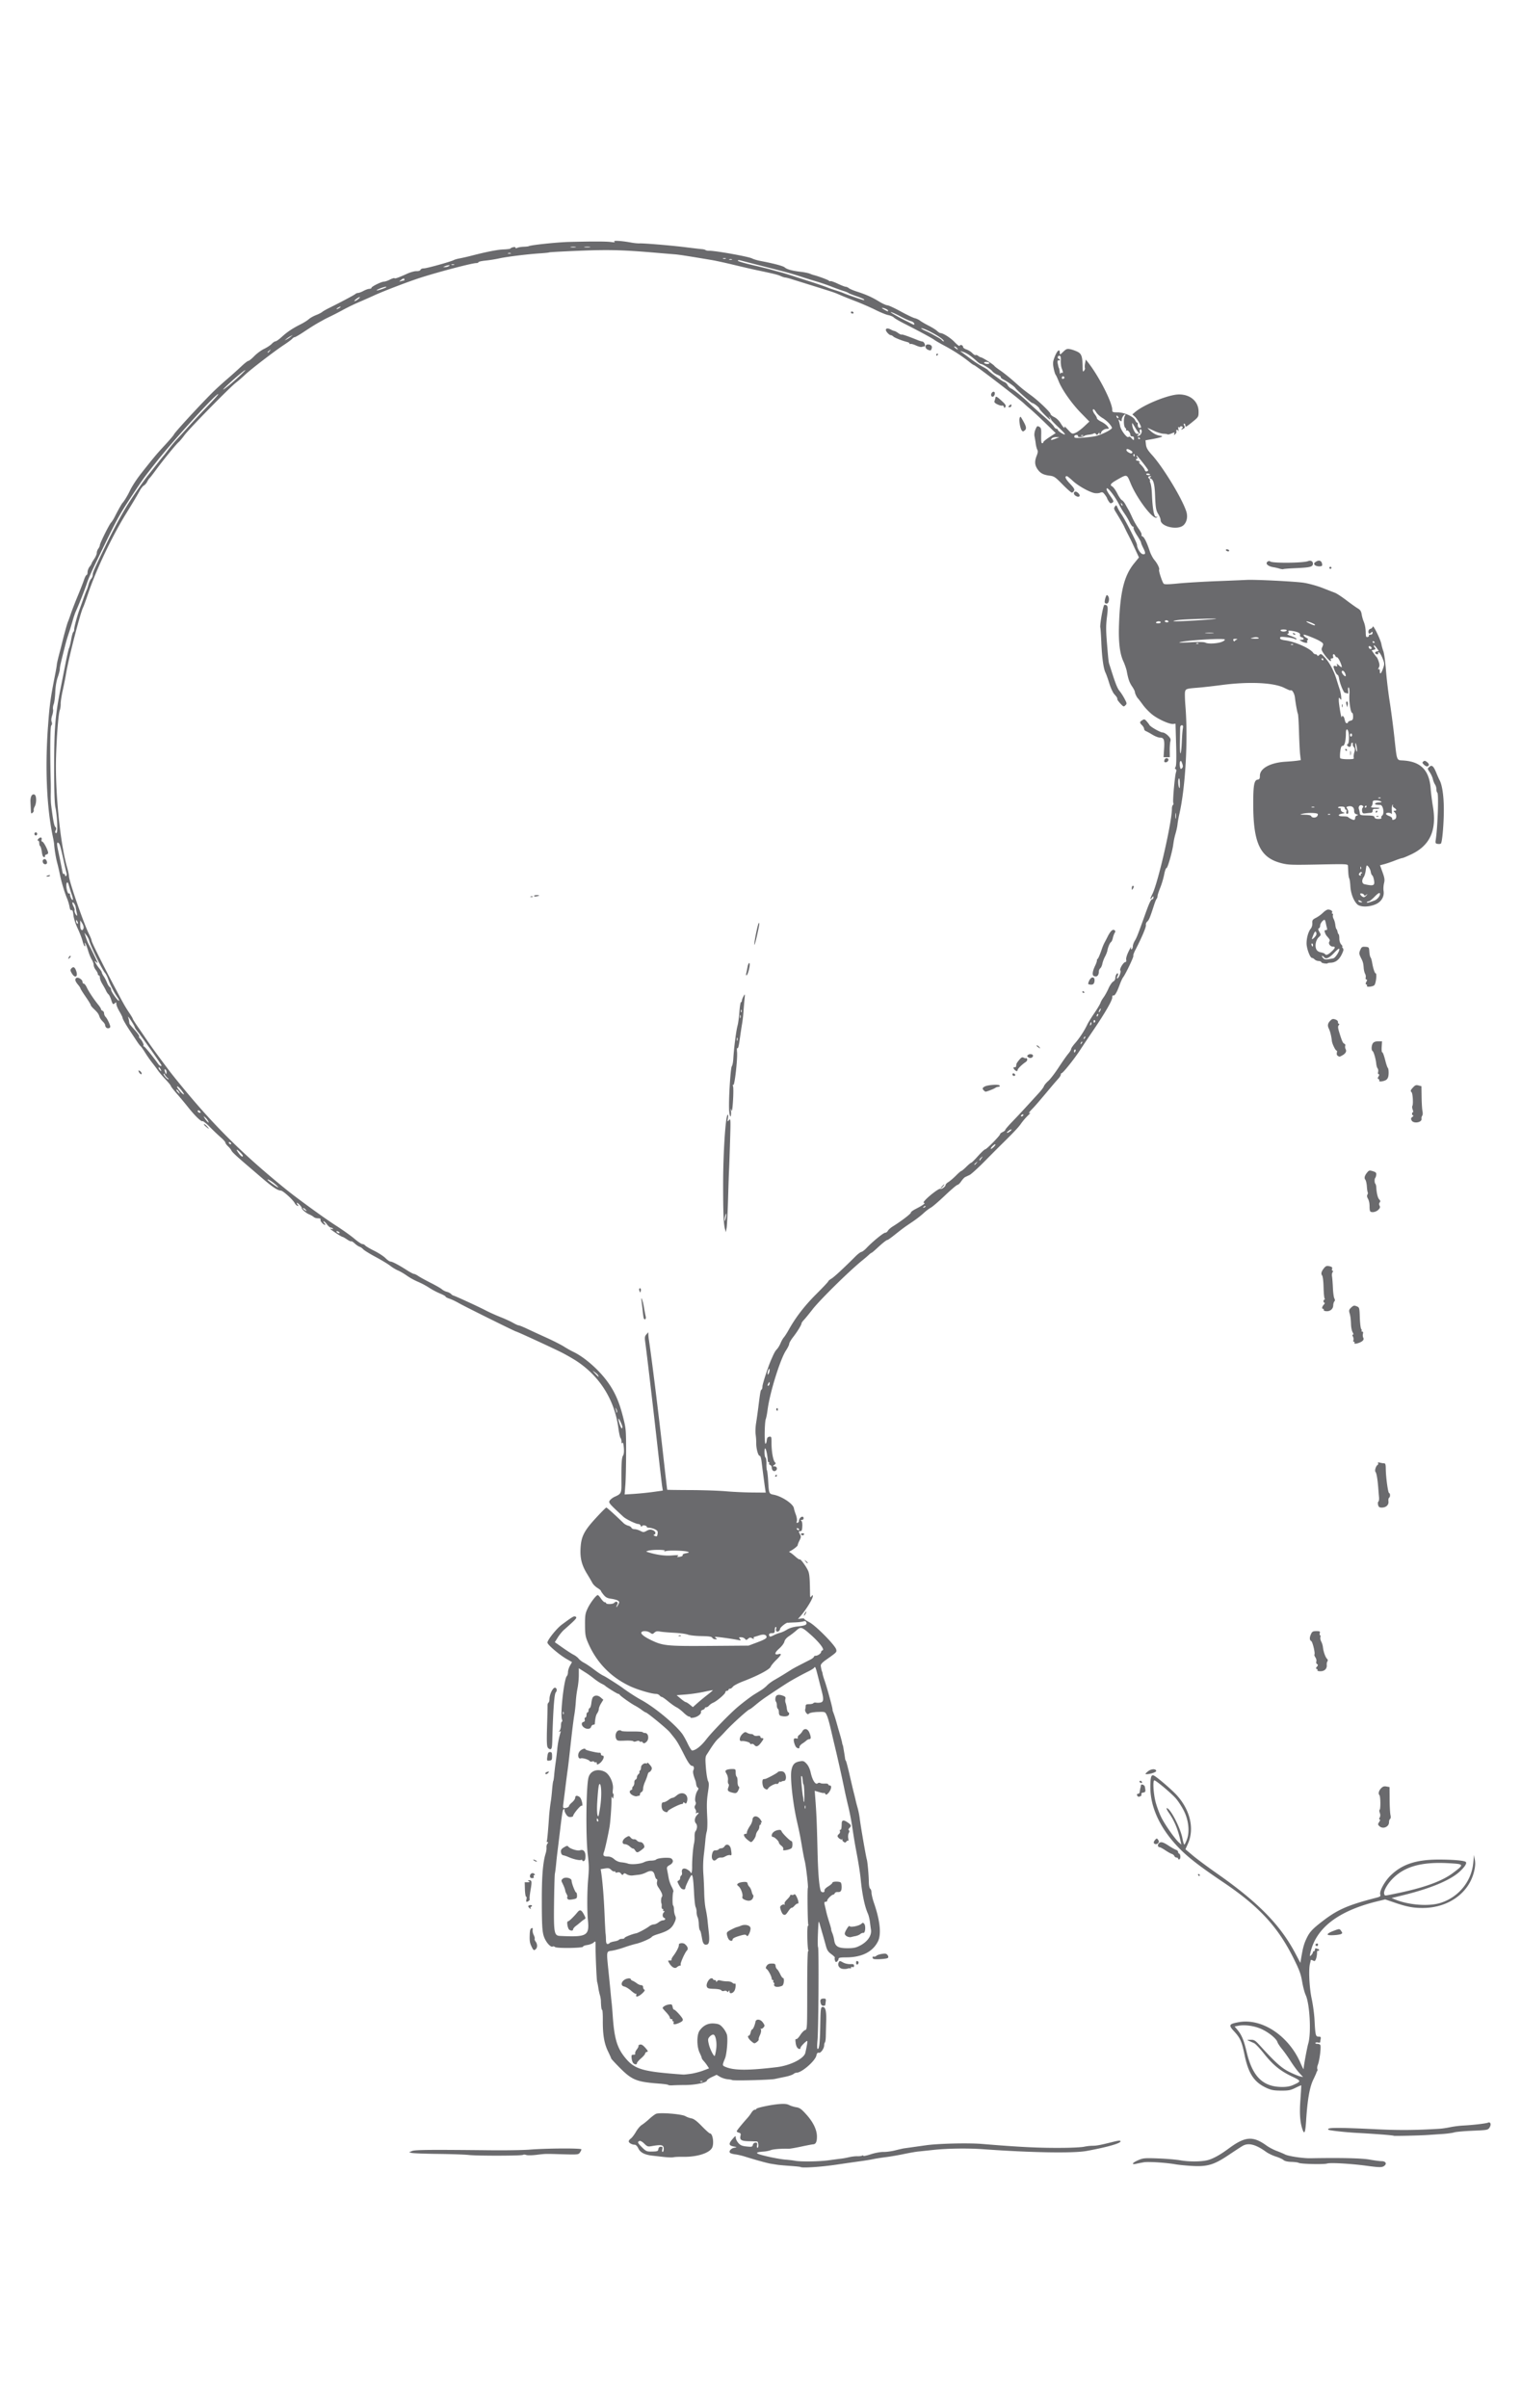 <svg xmlns="http://www.w3.org/2000/svg" fill="#6a6a6d" width="250" viewBox="0 0 300 395.65"><path d="M157.88 387.64c-.046-.042-.962-.137-2.034-.211-1.073-.075-2.214-.177-2.537-.229l-1.297-.206c-.675-.107-2.97-.74-5.175-1.43-.558-.173-1.38-.36-1.826-.414-.446-.055-.901-.187-1.01-.294-.31-.306.162-.88.829-1.006.583-.11.582-.113-.174-.263-.938-.186-.975-.545-.152-1.483.569-.648.609-.663.615-.23.004.256.233.722.51 1.037.403.458.731.597 1.629.69 1.027.106 1.134.078 1.238-.32.068-.262.275-.435.52-.435.323 0 .386.103.308.507-.053.279-.018.507.078.507.28 0 .203-1.215-.079-1.243a45.65 45.65 0 0 0-1.634-.055c-1.5-.034-1.839-.262-1.63-1.097.092-.363.02-.496-.312-.583-.237-.062-.431-.19-.431-.286 0-.148.96-1.337 2.2-2.722.2-.223.52-.657.71-.964.19-.307.48-.558.645-.558s.3-.07.3-.155c0-.216 2.86-.824 4.515-.96 1-.083 1.527-.032 1.957.19.324.168.958.364 1.41.436.683.11 1.024.355 2 1.444 1.348 1.503 2.07 3.003 2.078 4.321.008 1.043-.218 1.513-.74 1.543-.2.012-1.276.217-2.392.456-1.116.239-2.212.428-2.435.42-1.411-.045-3.08.081-3.531.268-.29.121-.899.247-1.351.28-1.971.146-1.834.38.555.942 1.263.297 2.89.588 3.616.645.726.058 1.593.16 1.928.228 1.098.22 4.833.168 6.697-.094 1.004-.14 2.1-.284 2.435-.319s1.03-.161 1.545-.283c.516-.12 1.255-.208 1.643-.193.388.014.81-.039.94-.119.13-.08.235-.064.235.034s.662-.036 1.47-.3c.834-.272 1.912-.47 2.487-.458.558.012 1.608-.129 2.333-.313.726-.184 1.502-.36 1.725-.393l1.32-.186 3.043-.428c2.446-.344 8.375-.483 11.06-.258 7.492.627 11.486.817 16.15.767 1.74-.019 3.52-.117 3.957-.218a9.07 9.07 0 0 1 1.654-.19c.83-.005 1.505-.131 3.923-.736 1.284-.322 1.61-.348 1.61-.13 0 .396-2.705 1.159-6.697 1.888-2.619.479-10.895.339-20.394-.344-3.038-.218-7.055-.161-9.842.14-1.172.127-2.519.27-2.994.317-.474.047-1.753.273-2.84.5-1.089.228-2.664.499-3.5.601s-1.98.283-2.537.4c-.558.117-1.654.297-2.435.4s-2.996.422-4.922.705c-3.027.446-6.701.678-6.967.44zm111.53-.255c-3.021-.404-7.027-.628-7.643-.427-.64.209-5.235.1-5.611-.132-.144-.089-.795-.176-1.447-.194-.774-.02-1.318-.148-1.563-.366-.207-.183-.884-.49-1.505-.684-.62-.193-1.488-.61-1.927-.928-2.023-1.458-3.442-1.828-4.581-1.193-.294.164-1.52.96-2.722 1.77-2.918 1.964-4.23 2.368-7.185 2.209-1.177-.063-2.688-.21-3.358-.325-1.97-.339-5.365-.556-6.267-.4-.459.079-1.132.211-1.495.293-1.032.234-.792-.2.393-.71.97-.417 1.272-.444 3.906-.347 1.57.057 3.54.224 4.377.37 1.94.34 4.529.288 5.716-.115 1.113-.378 2.291-1.057 3.923-2.261 3.179-2.346 4.726-2.455 7.396-.521.476.344 1.365.813 1.976 1.042.611.228 1.364.546 1.674.706.662.343 3.534.772 4.985.746 6.012-.108 10.124-.016 11.668.262.948.17 2.024.312 2.39.315.8.005 1.083.498.527.92-.446.338-.905.334-3.628-.03zm-138.4-1.714-2.373-.267c-1.497-.17-2.346-.614-2.736-1.431-.214-.449-.488-.721-.725-.721-.528 0-1.167-.369-1.167-.673 0-.139.188-.387.418-.551.23-.164.68-.755 1.001-1.313.32-.558.84-1.171 1.155-1.363.314-.191.982-.725 1.484-1.187s1.106-.914 1.34-1.006c.787-.305 5.119.049 5.802.475.258.16.777.349 1.154.419.496.09 1.07.52 2.068 1.546.76.781 1.475 1.42 1.59 1.42.562 0 .862 2.025.421 2.848-.567 1.06-2.984 1.813-5.678 1.77-.837-.015-1.704.024-1.927.083s-1.046.038-1.827-.05zm-1.153-1.557c.043-.303.204-.457.479-.457.34 0 .39.09.286.508-.073.292-.04.507.08.507.113 0 .207-.263.207-.585 0-.822-.394-.909-2.462-.543-.643.114-.818.05-1.374-.507-.374-.374-.762-.59-.938-.522-.432.166-.375.366.294 1.046.999 1.017 1.096 1.061 2.247 1.035.994-.023 1.123-.075 1.181-.482zm-37.404 1.16c-.781-.087-3.52-.182-6.087-.212-2.568-.029-4.896-.116-5.175-.193l-.507-.14.599-.242c.605-.245 3.334-.27 15.534-.144 2.957.03 6.382-.025 7.61-.123 3.427-.274 10.247-.311 10.247-.056 0 .118-.132.405-.295.636-.282.403-.435.418-3.399.333-3.612-.104-3.287-.111-5.234.12-.837.1-1.713.11-1.945.02-.233-.087-.525-.096-.65-.019-.319.197-8.97.213-10.697.02zm182.46-3.783c-.1-.1-3.486-.366-7.337-.576-2.308-.126-5.415-.474-5.563-.622-.45-.45 1.628-.467 9.621-.083 4.407.212 7.646.183 12.38-.11.446-.028 1.359-.165 2.029-.305.67-.14 1.81-.285 2.536-.323 1.95-.1 4.516-.4 4.92-.574.504-.218.68.385.287.985-.304.464-.446.49-3.32.611-1.652.07-3.286.218-3.632.328-.345.11-1.395.252-2.333.314l-3.024.205c-1.479.102-6.497.217-6.563.15zm-17.967-1.131c-.524-1.413-.66-3.195-.457-5.948.114-1.55.187-2.839.161-2.865-.025-.025-.545.2-1.155.502-.95.47-1.355.547-2.834.538-1.404-.009-1.934-.107-2.85-.528-2.45-1.126-3.572-2.812-4.342-6.529-.555-2.675-.846-3.326-2.085-4.66-1.116-1.204-.993-1.433.961-1.782 4.562-.815 9.833 2.674 12.16 8.05.333.77.61 1.31.614 1.198.026-.661.678-4.216.928-5.059.605-2.045.289-7.825-.523-9.551-.21-.447-.522-1.634-.693-2.638-.258-1.51-.558-2.32-1.731-4.668-3.093-6.188-6.828-10.209-13.904-14.967-4.213-2.832-6.596-4.652-8.293-6.333-3.906-3.87-6.018-8.22-6.01-12.381.003-1.893.164-2.473.636-2.292.573.221 3.603 2.809 4.617 3.944 2.647 2.962 3.466 6.61 2.144 9.555l-.478 1.065 1.456 1.225c.8.675 2.905 2.239 4.676 3.477 8.208 5.738 12.572 10.18 15.564 15.844l.977 1.85.132-.798c.36-2.18.569-2.95 1.1-4.058.605-1.262 1.152-1.848 3.163-3.39 2.994-2.295 4.983-3.16 10.613-4.611.742-.192.854-.287.744-.633-.201-.633.862-2.586 2.031-3.731 2.297-2.25 5.087-3.162 9.644-3.152 2.754.006 4.93.202 5.197.469.26.26-.205.991-1.226 1.924-1.846 1.688-5.709 3.299-11.073 4.62l-2.334.573.71.29c2.684 1.095 6.606 1.392 8.911.675 3.563-1.11 6.12-4.21 6.482-7.86l.158-1.598.165.98c.117.699.07 1.36-.166 2.316-1.053 4.268-5.117 7.142-10.111 7.152-1.906.004-3.15-.233-5.561-1.058l-1.848-.632-1.5.365c-7.792 1.891-12.21 5.302-13.272 10.246-.138.644-.124.673.18.37.18-.182.329-.428.329-.547 0-.12.09-.218.203-.218.111 0 .202-.146.202-.326 0-.214.11-.284.322-.203.176.068.359.123.405.123.047 0 .085.097.085.215s-.091.159-.203.09c-.118-.073-.203.128-.203.482 0 .334-.09.845-.2 1.136-.172.452-.261.497-.61.31-.224-.12-.414-.146-.422-.058a7.04 7.04 0 0 1-.148.666c-.303 1.157-.133 4.781.323 6.9.253 1.172.507 3.044.566 4.16.164 3.113.22 3.348.804 3.348.405 0 .48.085.411.457a9.447 9.447 0 0 0-.1.632c-.009.097-.198.128-.42.07-.224-.058-.457-.023-.52.078-.062.1.11.184.384.184s.54.114.593.253c.167.446-.159 3.027-.487 3.852-.12.305-.17.684-.11.843.062.159.05.35-.027.426a.517.517 0 0 0-.145.274c-.004.074-.295.729-.645 1.454-.705 1.456-1.142 3.99-1.395 8.067-.138 2.23-.327 2.747-.669 1.826zm-1.861-8.89c1.628-.739 1.62-.777-.337-1.712-2.267-1.082-3.718-2.276-5.483-4.512-.773-.979-1.627-1.883-1.897-2.01a34.127 34.127 0 0 0-.998-.442c-.475-.2-.457-.214.294-.227.73-.013.903.097 1.928 1.225 2.964 3.26 4.171 4.34 5.694 5.097.836.416 1.794.816 2.13.889l.608.133-.733-.787c-.403-.433-1.166-1.468-1.696-2.3-.53-.831-1.309-1.927-1.73-2.435-.423-.507-.828-1.121-.9-1.364-.205-.681-1.654-1.874-3.095-2.548-1.388-.65-3.288-.929-4.62-.679l-.738.139.525.625c.854 1.014 1.296 2.064 1.84 4.365 1.155 4.889 3.194 6.914 6.987 6.942.906.007 1.601-.118 2.22-.4zm20.23-37.736c5.563-1.14 9.064-2.404 11.288-4.074 2.246-1.689 2.225-1.737-.854-1.908-5.338-.297-8.671.621-11.072 3.049-1.082 1.093-1.855 2.507-1.655 3.027.148.385-.095.395 2.293-.094zm-41.211-10.648c.574-1.505.34-3.786-.579-5.627-.406-.812-1.118-1.918-1.584-2.456-.873-1.008-3.935-3.587-4.26-3.587-.328 0-.192 2.535.223 4.178.223.883.729 2.264 1.123 3.069.727 1.482 2.7 4.291 3.528 5.025l.453.4-.135-.603c-.54-2.428-1.201-4.026-2.368-5.727-.325-.475-.496-.863-.38-.863.688 0 2.698 3.863 3.093 5.945.138.732.317 1.29.395 1.242.08-.049.3-.497.49-.996zm-102.3 48.376c-.045-.072-.836-.187-1.76-.256-4.551-.34-5.413-.698-7.981-3.308-.83-.843-1.51-1.585-1.51-1.647 0-.063-.282-.696-.629-1.406-.752-1.545-1.045-3.29-1.025-6.096.01-1.144-.05-2.08-.129-2.08-.134 0-.22-.623-.252-1.827a5.089 5.089 0 0 0-.202-1.116 11.19 11.19 0 0 1-.304-1.42c-.064-.447-.165-.949-.225-1.116-.107-.297-.327-5.217-.32-7.167.003-.954-.006-.968-.39-.621-.216.196-.778.411-1.249.479-.47.067-.839.211-.82.32.052.292-5.178.368-5.525.08-.151-.126-.366-.172-.478-.103-.295.182-1.006-.483-1.466-1.372-.577-1.116-.663-2.092-.673-7.647-.01-4.818.216-7.578.761-9.335.122-.39.196-.92.166-1.178-.03-.257.054-.6.188-.76.186-.224.187-.294.004-.294-.132 0-.196-.071-.142-.157.085-.14.253-1.914.444-4.713.071-1.038.234-2.452.385-3.349.056-.335.16-1.293.228-2.13.07-.838.17-1.594.224-1.681.054-.088.138-.636.185-1.218.048-.582.174-1.652.28-2.378.107-.725.25-1.912.319-2.638a17.2 17.2 0 0 1 .635-3.323c.082-.281.04-.337-.164-.214-.232.14-.232.112-.002-.172.15-.186.274-.66.274-1.054s.08-.716.177-.716c.099 0 .103-.202.01-.456-.37-1 .415-7.98.959-8.523.128-.128.233-.487.233-.796 0-.309.178-.878.395-1.265l.395-.703-1.054-.604c-1.463-.839-3.794-2.832-3.793-3.242.002-.518 1.812-2.78 2.825-3.53 1.95-1.446 2.369-1.707 2.608-1.628.557.186.39.39-2.177 2.654-.337.297-.88.964-1.206 1.482l-.593.942 1.554 1.093c.854.601 1.828 1.228 2.163 1.392.334.164.776.506.981.76.206.253.662.606 1.015.784.353.178 1.144.701 1.758 1.163 1.127.847 1.676 1.21 2.232 1.475.422.201 3.035 1.87 3.653 2.332.967.724 2.743 1.876 3.627 2.352 2.592 1.396 6.59 4.68 8.101 6.652.257.335.759 1.225 1.116 1.978.358.753.748 1.369.868 1.37.682.002 1.787-.866 2.838-2.232 1.04-1.352 4.507-4.925 6.098-6.285 1.03-.88 2.666-2.123 3.345-2.542l1.358-.84c.386-.238.918-.669 1.185-.955s.917-.766 1.447-1.064a57.88 57.88 0 0 0 1.978-1.179l1.42-.892c.37-.232 1.606-.882 3.602-1.892.419-.212.761-.476.761-.587 0-.11.16-.204.355-.207.425-.008 1.066-.462 1.066-.755 0-.116.138-.263.307-.328.42-.161-.678-1.587-2.378-3.09-1.741-1.538-1.93-1.593-2.803-.818a15.9 15.9 0 0 1-1.481 1.142c-.479.316-.812.72-.886 1.071-.066.316-.517.915-1.023 1.36-.938.826-1.002 1.314-.145 1.099.728-.183.608.13-.437 1.145-.513.498-1.012 1.108-1.11 1.356-.203.52-2.546 1.759-5.337 2.824-1.005.383-1.952.876-2.106 1.095-.154.22-.41.399-.572.399-.161 0-.293.091-.293.203 0 .112-.137.203-.304.203s-.305.122-.305.272c0 .325-1.673 1.765-2.418 2.081-.288.123-.65.374-.803.558-.153.185-.404.336-.558.336-.153 0-.28.085-.28.189s-.187.249-.416.321c-.23.073-.383.237-.34.365.127.38-.572.973-1.354 1.15-.417.093-.73.086-.73-.017 0-.1-.13-.182-.289-.182-.158 0-.638-.342-1.065-.761-.428-.418-1.051-.895-1.386-1.058-.335-.163-1.08-.688-1.655-1.167s-1.136-.87-1.244-.87c-.108 0-.31-.137-.449-.304-.14-.167-.455-.304-.703-.304-.884 0-3.686-.83-5.164-1.531-3.837-1.818-6.64-4.748-8.291-8.664-.46-1.094-.537-1.568-.545-3.401-.009-1.883.052-2.262.519-3.256.51-1.088 1.684-2.63 2.003-2.63.086 0 .373.32.639.71.265.39.597.709.736.71.14 0 .254.07.254.153.002.289 1.37.255 1.615-.04.354-.427.868-.174.613.301-.11.205-.195.447-.191.538.005.09.153-.102.33-.428.294-.544.293-.614-.013-.837-.183-.134-.775-.302-1.317-.374-.772-.102-1.1-.27-1.518-.775-.294-.354-.534-.71-.534-.792 0-.08-.315-.342-.7-.58-.386-.238-.83-.68-.986-.98a40.866 40.866 0 0 0-1.033-1.765c-1.061-1.73-1.405-3.067-1.3-5.055.122-2.317.687-3.433 3.024-5.972 1.044-1.134 1.97-2.062 2.058-2.062.132 0 1.47 1.206 3.432 3.09.2.192.603.41.894.482.29.073.577.258.635.411.06.153.33.279.603.279.273 0 .782.148 1.133.33.59.304.684.304 1.269-.011.489-.264.754-.293 1.179-.132.568.216.735.723.293.888-.17.063-.134.144.11.245.44.182.49.138.58-.503.056-.39-.062-.567-.529-.793-.33-.16-.846-.299-1.147-.31-.3-.01-.508-.08-.462-.157.047-.075-.11-.2-.35-.275-.257-.081-.495-.04-.583.104-.108.174-.184.152-.273-.08-.068-.177-.26-.321-.428-.321-.51 0-2.443-.93-3-1.444-2.855-2.63-2.97-2.769-2.659-3.212.163-.233.587-.554.942-.714 1.312-.59 1.362-.693 1.347-2.771-.028-3.716.041-4.909.307-5.333.18-.287.233-.815.162-1.613-.069-.765-.169-1.09-.28-.913-.122.192-.174.12-.176-.245-.002-.284-.088-.604-.192-.71-.104-.106-.292-.969-.419-1.918-.761-5.694-3.77-10.424-8.553-13.449a42.448 42.448 0 0 0-2.508-1.427c-1.38-.719-8.93-4.198-9.11-4.198-.18 0-10.197-4.966-11.283-5.593-.614-.354-1.459-.755-1.878-.89-.418-.135-.76-.32-.76-.41 0-.09-.49-.362-1.09-.605a15.11 15.11 0 0 1-2.17-1.154 15.417 15.417 0 0 0-2.213-1.172 12.61 12.61 0 0 1-2.141-1.182c-.556-.397-1.352-.864-1.77-1.037-.417-.172-1.102-.585-1.522-.917-.42-.332-1.722-1.12-2.894-1.749s-2.272-1.31-2.446-1.512c-.174-.202-.493-.424-.71-.493-.217-.069-.652-.364-.966-.655-.314-.292-.622-.48-.684-.418-.062.062-.442-.111-.846-.385-.403-.274-.804-.498-.891-.498-.197 0-2.385-1.442-2.385-1.572 0-.052.141-.04.315.026.18.07.262.035.19-.08-.068-.11-.252-.2-.41-.2-.157 0-.489-.274-.736-.61-.248-.334-.543-.608-.656-.608-.117 0-.1.104.038.244.483.482.232.627-.27.156-.282-.265-.467-.6-.411-.745.068-.179-.089-.264-.487-.264-.324 0-.709-.118-.856-.262-.148-.144-.556-.38-.908-.524-.604-.246-1.5-1.022-1.437-1.243.047-.165-.737-1.015-.936-1.015-.1 0-.057.152.096.338.239.29.235.323-.026.237-.167-.054-.396-.277-.507-.494-.365-.71-2.365-2.516-2.787-2.516-.596 0-1.632-.692-3.707-2.475a1391 1391 0 0 0-2.536-2.176c-2.49-2.125-3.364-2.938-3.479-3.233-.071-.184-.368-.556-.66-.826-.29-.27-.529-.601-.529-.735 0-.133-.41-.597-.91-1.03a46.749 46.749 0 0 1-2.157-2.051c-.686-.696-1.334-1.21-1.442-1.144-.25.155-1.526-1.081-2.858-2.767a80.601 80.601 0 0 0-2.215-2.655c-.645-.735-1.174-1.42-1.177-1.522-.002-.102-.472-.68-1.044-1.286-.572-.605-1.234-1.386-1.471-1.735a31.367 31.367 0 0 0-1.151-1.539 24.98 24.98 0 0 1-1.41-2.018c-.38-.614-.774-1.175-.876-1.246-.102-.072-.425-.494-.717-.938a658.79 658.79 0 0 0-1.323-2c-.977-1.473-1.541-2.466-1.541-2.713 0-.103-.274-.652-.61-1.22s-.608-1.23-.608-1.47c0-.34-.054-.384-.243-.194-.384.383-.485.301-.774-.62-.148-.474-.387-.96-.531-1.081-.144-.12-.36-.44-.48-.71-.12-.27-.443-.856-.716-1.303-.273-.446-.498-1.017-.5-1.268-.001-.251-.094-.457-.206-.457-.111 0-.203-.124-.203-.277s-.182-.509-.405-.793c-.224-.283-.406-.719-.406-.967s-.175-.736-.388-1.084c-.214-.348-.534-1.135-.714-1.749-.179-.613-.42-1.253-.538-1.42-.164-.235-.182-.194-.077.177.084.297.06.435-.063.359-.11-.068-.306-.548-.437-1.066-.13-.518-.56-1.622-.954-2.453-.41-.865-.765-1.975-.83-2.596-.08-.78-.186-1.056-.377-.983-.179.069-.306-.151-.391-.676-.07-.428-.298-1.189-.507-1.691-.506-1.21-1.115-3.264-1.415-4.769a40.951 40.951 0 0 0-.519-2.232c-.25-.924-.528-2.624-.597-3.653-.015-.223-.134-.908-.263-1.522-1.201-5.7-1.543-13.489-.95-21.612.325-4.436.488-5.613 1.44-10.45.165-.838.304-1.66.308-1.827.005-.168.188-.99.408-1.827s.477-1.841.573-2.232c.458-1.877 1.045-3.997 1.208-4.363.099-.223.364-.953.588-1.623.225-.67.826-2.222 1.336-3.45.51-1.227 1.071-2.665 1.247-3.195s.404-.965.507-.965c.103 0 .189-.25.191-.558.003-.307.183-.786.402-1.065s.399-.572.4-.65c.003-.08.234-.48.513-.891.279-.412.507-.946.507-1.188s.134-.618.298-.834c.164-.217.3-.52.304-.674.01-.398 1.84-4.089 2.224-4.482.176-.18.521-.735.767-1.233.498-1.006 1.324-2.473 1.48-2.63.304-.303 1-1.444 1.423-2.333.482-1.011 1.398-2.405 2.47-3.755 2.4-3.026 2.81-3.513 4.498-5.343.91-.986 1.7-1.915 1.756-2.066.148-.399 4.748-5.412 7.522-8.197.621-.624 1.926-1.82 2.898-2.657a96.411 96.411 0 0 0 2.887-2.587c.615-.586 1.233-1.066 1.372-1.066s.66-.42 1.157-.933c.498-.513 1.374-1.158 1.947-1.433.573-.275 1.25-.722 1.507-.994.255-.273.59-.495.742-.495.153 0 .708-.392 1.233-.87 1.093-.997 2.125-1.686 3.705-2.476.608-.305 1.334-.758 1.613-1.009.279-.25.918-.613 1.42-.807.503-.193 1.05-.47 1.218-.614.168-.144.761-.488 1.32-.764 2.352-1.164 5.07-2.61 5.257-2.797a.84.84 0 0 1 .518-.2c.175 0 .659-.183 1.075-.407.417-.223.94-.405 1.164-.405.224 0 .407-.091.407-.203 0-.251 1.969-1.218 2.48-1.218.208 0 .727-.179 1.155-.397.428-.219.833-.343.899-.277.127.126.734-.09 2.568-.914.614-.276 1.417-.49 1.784-.477.41.015.712-.088.78-.265.06-.159.353-.284.65-.278.538.011 5.316-1.317 5.944-1.652.181-.097.683-.238 1.116-.314a43.546 43.546 0 0 0 2.41-.553c3.073-.786 5.075-1.175 6.29-1.22.67-.025 1.263-.101 1.319-.17.212-.26 1.014-.408 1.014-.186 0 .147.122.161.355.042.196-.1.752-.194 1.236-.21.484-.014.947-.068 1.029-.118.361-.224 5.628-.777 7.932-.834 4.67-.115 7.35-.11 8.295.016.71.094.864.07.634-.099-.338-.248 1.506-.133 3.349.209.558.103 1.288.176 1.623.16.912-.04 6.35.416 9.233.777 1.395.174 2.788.337 3.096.36.307.024.62.104.693.178.074.074.387.134.696.134 1.364 0 7.805 1.156 8.502 1.526.28.148 1.01.366 1.624.484 2.766.533 4.488.993 4.817 1.287.42.375 1.514.672 3.185.864.663.077 1.439.236 1.725.354.286.118.612.236.724.263.883.209 2.962.976 3.056 1.128.064.104.194.141.287.084.094-.058.75.168 1.457.503.708.335 1.417.61 1.576.61.159 0 .432.122.609.27.176.15.914.462 1.64.694 1.776.57 2.911 1.08 4.35 1.955.663.403 1.394.734 1.623.735.23 0 1.407.543 2.616 1.205 1.21.662 2.46 1.261 2.781 1.332.32.07.793.292 1.049.492.256.2 1.014.643 1.684.983.67.34 1.419.808 1.665 1.041.247.233.547.424.668.424.532 0 2.002.939 2.82 1.8.507.535.928.836.977.698.11-.312.668-.104.668.248 0 .147.306.368.68.491.374.124.89.448 1.146.72.255.273.547.445.647.383.1-.062.325.005.499.15.173.143.432.279.576.3.34.05 2.456 1.405 2.628 1.682.073.118.608.533 1.189.922.58.39 1.754 1.327 2.607 2.085 1.638 1.455 1.905 1.672 3.522 2.863 1.416 1.042 3.755 3.29 3.755 3.609 0 .146.331.422.737.614.443.21.947.7 1.266 1.227.292.483.605.878.696.878.091 0 .108-.114.038-.254s.243.146.697.634c.81.871.837.882 1.486.617.363-.148 1.128-.71 1.7-1.248l1.04-.977-1.654-1.688c-1.825-1.863-3.74-4.585-4.397-6.25-.234-.595-.51-1.182-.611-1.304-.102-.123-.278-.712-.391-1.308-.168-.884-.143-1.255.136-2.009.527-1.43 1.083-1.936 1.083-.987 0 .418.042.405.672-.206.58-.562.766-.633 1.37-.517.383.073 1.03.299 1.435.502.814.407.99.919 1.03 3 .018.956.055 1.05.287.732.146-.2.219-.44.161-.533-.057-.094-.042-.504.035-.913l.139-.742.386.485c2.167 2.727 4.834 7.936 4.834 9.444 0 .44.083.478 1.046.478 1.3 0 3.132.811 3.46 1.532.125.274.303.497.397.497.094 0 .16.069.146.152-.077.492.064.863.329.863.167 0 .304-.043.304-.095 0-.338-.795-1.7-1.217-2.084l-.508-.462.609-.508c1.76-1.468 6.538-3.388 8.523-3.424 2.305-.042 3.948 1.388 3.939 3.427-.005.99-.034 1.038-1.192 1.979-1.294 1.052-1.428 1.114-1.428.66 0-.168-.095-.305-.21-.305-.144 0-.143.125.003.397.174.327.13.442-.247.642-.405.216-.428.208-.2-.069.213-.258.204-.335-.05-.433-.171-.065-.31-.024-.31.09 0 .115-.105.144-.233.065-.163-.101-.196.03-.11.445.068.323.074.474.013.334-.153-.354-.55-.32-.414.036.061.16-.038.41-.22.558-.283.23-.312.22-.203-.07.116-.31.067-.315-.545-.06-.37.155-.72.233-.778.175-.059-.059-.413-.114-.787-.123-.374-.008-1.183-.249-1.796-.534a62.626 62.626 0 0 0-1.32-.602c-.11-.045.158.238.6.63.501.446 1.108.765 1.623.852.737.125.774.158.362.318-.253.099-1.039.28-1.747.403l-1.288.225.097.841c.077.664.33 1.1 1.205 2.064 2.194 2.423 5.94 8.596 6.753 11.13.326 1.016.11 2.09-.545 2.697-1.138 1.055-4.521.294-4.524-1.017 0-.234-.198-.745-.44-1.136-.477-.772-.55-1.202-.66-3.957-.08-1.971-.329-2.88-.84-3.077-.261-.1-.272-.158-.054-.296.207-.132.187-.173-.085-.175-.413-.004-.457.22-.111.565.133.134.181.243.106.243s-.038.252.083.559c.122.306.25 1.242.285 2.08.138 3.292.46 4.827.956 4.548.202-.115.202-.088 0 .13-.603.65-3.902-3.658-5.162-6.742-.736-1.8-.692-1.787-2.525-.754-1.401.79-1.646 1.1-1.101 1.39.23.124.689.758 1.018 1.41.328.651.735 1.237.903 1.301.168.065.493.464.722.888.23.424.502.908.606 1.075.103.168.43.84.724 1.494.295.655.856 1.634 1.245 2.177.39.542.65 1.08.58 1.196-.072.115.013.264.187.331.342.131.851 1.167 1.425 2.893.197.593.603 1.367.902 1.719.618.729 1.089 1.708.938 1.952-.115.186.603 2.38.894 2.731.143.172.88.163 2.893-.035 1.486-.147 4.985-.355 7.775-.464a687.43 687.43 0 0 0 5.682-.236c1.609-.101 9.747.307 11.352.57.998.163 2.642.622 3.653 1.019 1.01.397 2.111.825 2.446.95.335.126 1.34.785 2.233 1.464.892.68 1.91 1.404 2.262 1.61.48.284.668.565.761 1.144a7.15 7.15 0 0 0 .36 1.339c.304.727.425 1.374.451 2.415.018.683.083.814.374.737.194-.05.303-.173.242-.272-.061-.098.076-.18.306-.18.258 0 .418-.131.418-.344 0-.269-.054-.291-.243-.102-.362.362-.569.296-.569-.181a.54.54 0 0 1 .395-.528c.218-.057.427-.254.466-.438.088-.41 1.543 2.568 1.7 3.48.062.357.237.981.388 1.385.15.405.38 2.094.51 3.754.13 1.66.453 4.39.718 6.063.265 1.675.665 4.688.889 6.697.608 5.466.379 4.893 2.013 5.03 3.328.279 4.932 1.987 5.197 5.536.066.885.265 2.471.442 3.524.787 4.678-.568 7.674-4.265 9.428-.848.402-1.643.732-1.767.732s-.788.222-1.476.493c-.69.27-1.63.591-2.09.71l-.837.219.495 1.363c.413 1.137.462 1.497.298 2.18-.108.45-.148 1.12-.09 1.49.182 1.135-.431 2.169-1.576 2.662-1.375.591-3.072.574-3.66-.036-.715-.745-1.238-2.15-1.316-3.537-.04-.715-.137-1.404-.216-1.53-.078-.128-.164-.65-.19-1.16l-.066-1.313c-.02-.374-.216-.383-5.831-.27-5.27.107-5.95.083-7.309-.265-4.179-1.069-5.538-3.926-5.544-11.66-.003-3.68.181-4.71.863-4.806.367-.052.45-.195.45-.774 0-1.454 2.07-2.58 5.074-2.763.893-.054 1.932-.146 2.31-.204l.685-.106-.127-1.05c-.07-.579-.172-2.587-.225-4.463-.054-1.876-.153-3.5-.22-3.61-.113-.183-.449-2.023-.592-3.25-.077-.655-.46-1.397-.722-1.397-.108 0-.242 0-.299.003-.056 0-.536-.213-1.065-.476-2.12-1.052-6.97-1.272-12.388-.56-1.64.216-3.713.45-4.606.52-2.328.183-2.474.23-2.592.843-.056.296-.02 1.552.08 2.793.533 6.588.009 15.973-1.186 21.228-.165.725-.334 1.666-.376 2.09-.042.424-.22 1.246-.393 1.826a13.83 13.83 0 0 0-.421 1.969c-.165 1.44-1.13 4.856-1.359 4.81-.113-.023-.32.552-.458 1.278-.139.725-.49 1.905-.782 2.622-.29.717-.529 1.452-.529 1.633 0 .182-.078.417-.175.523-.096.106-.335.695-.532 1.31-.76 2.366-.98 2.899-1.323 3.192-.195.167-.311.47-.258.673.088.34-.849 2.552-2.085 4.921-.28.536-.458 1.056-.396 1.156.11.178-1.554 3.66-2.037 4.262-.134.167-.445.852-.69 1.522-.536 1.466-.977 2.186-1.239 2.024-.107-.066-.194.11-.194.393 0 .601-1.407 3.04-3.724 6.457a329.78 329.78 0 0 0-2.668 3.991c-1.12 1.717-3.337 4.485-3.592 4.485-.089 0-.162.124-.162.275 0 .151-.208.499-.462.773a74.494 74.494 0 0 0-1.64 1.907c-2.255 2.692-2.874 3.408-3.53 4.087-.69.714-.834.987-.405.765.14-.073-.08.188-.486.58a12.584 12.584 0 0 0-1.347 1.59c-.51.739-1.475 1.752-4.457 4.679-.196.192-1.424 1.429-2.729 2.75-1.305 1.32-2.629 2.52-2.942 2.667a95.23 95.23 0 0 0-.874.415c-.168.08-.517.458-.776.839-.259.38-.591.692-.738.694-.147.002-1.259.946-2.471 2.1-1.213 1.153-2.473 2.236-2.802 2.406-.328.17-.977.667-1.442 1.103s-1.475 1.213-2.244 1.728c-1.522 1.019-1.846 1.257-3.55 2.612-.625.497-1.204.904-1.287.904-.2 0-1.023.653-2.133 1.691-.498.465-.954.846-1.015.846-.06 0-.304.183-.54.406-.237.223-.826.725-1.309 1.116-2.546 2.06-8.331 7.75-9.791 9.63-.69.887-1.46 1.828-1.71 2.089-.252.261-.457.557-.457.657 0 .296-.83 1.654-1.662 2.718-.425.544-.773 1.145-.773 1.334 0 .19-.282.77-.626 1.29-1.151 1.738-3.21 8.363-3.638 11.707-.093.725-.252 1.547-.355 1.826-.249.678-.3 4.87-.06 4.87.104 0 .217-.297.252-.66.048-.495.172-.674.5-.721.406-.058.438.025.435 1.116-.005 1.844.337 3.697.731 3.973.151.105.096.254-.17.456-.385.294-.384.3.05.3.539 0 .621.701.106.899-.364.14-.667-.186-.672-.725a.535.535 0 0 0-.32-.455c-.175-.067-.26-.213-.191-.326.069-.112.044-.204-.055-.204-.1 0-.19-.114-.2-.254-.155-2.053-.658-3.374-.658-1.726 0 .518.091.997.202 1.066.111.069.19.612.177 1.207-.014.595.032 1.174.102 1.288.07.114.178 1.06.239 2.103.143 2.466.171 2.538 1.05 2.703 1.654.31 3.919 1.824 4.035 2.697.025.193.194.75.374 1.237.18.486.27 1.068.199 1.292-.092.29-.05.381.145.316a.44.44 0 0 0 .28-.38c.013-.688.908-1.171.908-.49 0 .168-.16.306-.355.308-.249.002-.28.05-.104.162.152.097.231.53.202 1.112-.037.762-.12.954-.409.954-.33 0-.335.05-.07.556.258.494.25.633-.074 1.268-.2.393-.357.805-.35.917.013.182-.918.91-1.538 1.203-.18.085-.17.15.038.244.156.07.622.434 1.036.808.414.374.805.627.869.563.15-.15 1.316 1.45 1.67 2.294.247.588.32 1.5.353 4.372.01.84.044.916.278.608.218-.286.269-.295.274-.048.01.517-1.357 2.742-2.417 3.932l-.519.583.65-.09c.356-.05.614-.035.573.032-.042.068.424.384 1.035.704 1.265.663 5.077 4.526 5.286 5.357.135.538.13.542-2.048 2.082-.682.483-1.02.86-.995 1.117.038.41.215 1.199.27 1.199.018 0 .06.182.092.405.034.224.207.817.386 1.32.497 1.393 1.693 5.783 1.576 5.783-.03 0 .054.274.186.609.133.334.407 1.202.61 1.927.201.726.516 1.822.698 2.435.183.614.36 1.3.394 1.522.035.224.082.406.106.406.023 0 .073.183.11.406.036.223.122.726.189 1.116.067.39.143.893.17 1.116.026.224.101.452.167.508.066.056.413 1.38.77 2.942.359 1.563.747 3.198.863 3.635.116.437.245.974.288 1.195.042.22.212.868.376 1.438.165.57.36 1.54.433 2.154.178 1.487 1.21 7.45 1.406 8.117.142.484.371 3.033.392 4.363.012.733.12 1.282.273 1.38.14.089.254.439.254.777 0 .339.225 1.27.5 2.07 1.2 3.493 1.47 6.169.76 7.561-1.05 2.058-3.192 3.123-6.283 3.126-1.114 0-1.471.068-1.471.28 0 .154-.13.387-.287.518-.23.191-.315.152-.425-.193-.075-.238-.086-.483-.024-.545.063-.062-.246-.374-.685-.691-.654-.474-.855-.79-1.112-1.75a116.62 116.62 0 0 0-.611-2.184c-.164-.558-.414-1.426-.555-1.928-.25-.887-.261-.837-.37 1.725-.061 1.45-.053 2.683.019 2.74.182.142.09 16.155-.106 18.313-.108 1.19-.092 1.776.048 1.776.305 0 .437-1.31.5-4.969.05-2.852.098-3.252.398-3.31.59-.113.824.706.766 2.677-.03 1.016-.063 2.365-.074 2.997-.01.632-.087 1.218-.17 1.302-.085.084-.153.33-.153.544 0 .65-.668 1.602-1.054 1.502-.252-.066-.382.08-.484.547-.235 1.071-2.888 3.377-3.886 3.377-.18 0-.472.122-.648.271-.176.15-.868.386-1.538.526a1397.5 1397.5 0 0 0-2.135.448c-.914.193-8.252.375-8.418.209-.048-.049-.45-.12-.892-.16-.442-.04-1.109-.253-1.482-.473l-.679-.4-.95.449c-.522.247-.954.551-.959.676-.016.4-2.27.88-4.169.887-1.004.004-2.176.03-2.604.06-.428.029-.814-.006-.858-.078zm6.756-.71c-.068-.068-.243-.075-.39-.017-.161.065-.113.113.123.123.214.009.334-.04.266-.107zm-2.28-1.486c.67-.099 1.749-.38 2.396-.624l1.178-.444-.35-.534a8.427 8.427 0 0 0-.721-.933c-.204-.219-.371-.477-.371-.573 0-.096-.185-.556-.41-1.022-.592-1.226-.598-3.563-.011-4.387.741-1.042 1.713-1.506 2.914-1.39.9.086 1.14.208 1.708.865.364.421.719 1.072.79 1.448.177.948-.062 3.723-.392 4.534-.579 1.426-.579 1.426.127 1.721 1.668.697 4.483.705 10.087.03 2.648-.32 5.352-1.678 5.616-2.82.294-1.273.458-2.26.387-2.33-.13-.13-1.335 1.079-1.335 1.341 0 .128-.069.23-.152.23-.423-.01-.702-.43-.808-1.217-.08-.593-.047-.83.1-.738.122.075.47-.263.792-.766.317-.495.758-.948.981-1.007.397-.106.406-.279.406-7.91 0-4.6.075-7.755.183-7.688.101.062.122.012.045-.112-.208-.336-.29-4.709-.09-4.832.095-.06.128-.18.073-.27-.128-.205-.207-7.084-.084-7.208.126-.126-.364-4.378-.614-5.327-.111-.423-.346-1.636-.522-2.697-.336-2.028-.509-2.899-1.01-5.1-.816-3.578-1.37-8.608-1.104-10.03.221-1.185.621-1.62 1.661-1.803.68-.12.837-.065 1.334.467.359.384.659 1.033.827 1.787.325 1.465.94 2.421 1.341 2.088.152-.126.39-.158.53-.071.14.087.556.137.923.113.367-.025.667.049.667.164s.147.21.326.21c.432 0 .216.951-.346 1.521-.345.35-.426.364-.592.102-.107-.168-.195-.24-.197-.162-.002.078-.423.016-.936-.139l-.934-.28.134 1.761c.213 2.789.292 4.665.418 9.98.104 4.402.297 6.86.623 7.952.13.435.867.408.755-.027-.05-.197.225-.503.74-.82.451-.277.82-.6.82-.72 0-.282 1.478-.289 1.672-.007.082.12.149.491.149.826 0 .804-.197 1.063-.774 1.016-.262-.02-.522.085-.58.234-.057.15-.185.272-.284.272-.298 0-1.197.866-1.197 1.153 0 .147-.148.267-.328.267-.255 0-.298.125-.194.559a123.94 123.94 0 0 1 .316 1.37c.1.446.368 1.388.596 2.092.227.705.4 1.344.385 1.42-.016.077.086.414.227.749.141.335.304.946.363 1.358.174 1.233.75 1.597 2.539 1.606 1.236.007 1.718-.088 2.516-.494 1.548-.788 2.392-2.025 2.195-3.215-.043-.26-.134-.93-.202-1.487-.069-.558-.248-1.289-.398-1.624-.63-1.4-1.129-3.788-1.421-6.798-.125-1.281-.464-3.408-.922-5.783a96.592 96.592 0 0 1-.687-4.168 54.16 54.16 0 0 0-.833-4.363 114.94 114.94 0 0 1-.8-3.543c-.336-1.691-1.227-5.697-1.76-7.914a321.57 321.57 0 0 1-.577-2.435c-.58-2.544-.878-3.627-1.144-4.176-.298-.615-.324-.624-1.71-.583-.78.023-1.547.157-1.719.3-.257.213-.361.19-.603-.128-.16-.212-.25-.507-.196-.655.052-.149.095-.446.095-.66 0-.308.146-.39.699-.39.384 0 .751-.085.816-.19.064-.104.314-.152.554-.106.24.046.649.03.909-.035.565-.141.604-.659.175-2.306a512.3 512.3 0 0 1-.725-2.841c-.47-1.86-.549-2.035-.764-1.692-.078.123-.598.449-1.156.723a61.821 61.821 0 0 0-3.551 1.92c-.632.364-2.934 1.87-5.064 3.314a27.29 27.29 0 0 0-1.78 1.37c-.564.472-1.08.858-1.148.858-.275 0-3.544 2.957-4.803 4.344-.497.547-1.12 1.186-1.384 1.42-.418.37-1.033 1.187-1.754 2.332a73.041 73.041 0 0 1-.537.833c-.284.435-.307.812-.16 2.633.095 1.17.285 2.335.422 2.59.195.365.196.805.008 2.035-.271 1.763-.295 2.557-.161 5.324.051 1.06.007 2.211-.1 2.558-.105.347-.229 1.123-.274 1.725a75.987 75.987 0 0 1-.311 2.92 21.235 21.235 0 0 0-.093 3.653c.075 1.005.154 2.74.175 3.856.021 1.116.152 2.531.292 3.145.14.614.301 1.619.36 2.233a168.2 168.2 0 0 0 .245 2.333c.174 1.545.09 2.27-.28 2.412-.536.205-.853-.094-1.008-.953-.269-1.487-.305-1.626-.479-1.849-.094-.12-.184-.66-.2-1.2-.018-.54-.122-1.15-.232-1.357-.11-.206-.2-.66-.2-1.01s-.088-.8-.196-1c-.107-.2-.247-1.45-.31-2.776-.124-2.564-.254-3.53-.475-3.527-.17.003-1.253 2.239-1.252 2.585 0 .28-.381.33-.733.098-.123-.082-.378-.447-.565-.812-.302-.59-.305-.676-.028-.783.171-.065.311-.287.311-.491 0-.205.1-.434.222-.51.122-.075.184-.336.138-.58-.142-.74.35-1.013 1.063-.592.334.197.607.43.607.518 0 .087.08.159.176.159.098 0 .17-.57.16-1.268-.018-1.378.184-3.806.385-4.617.07-.28.114-.858.099-1.287-.015-.429.055-.886.156-1.015.38-.488.43-1.233.108-1.589-.362-.4-.252-1.174.235-1.66.399-.4.386-.556-.033-.395-.222.085-.29.051-.197-.1.078-.125.026-.415-.117-.642-.197-.317-.203-.503-.025-.788.128-.205.161-.489.074-.63-.225-.364-.021-1.627.355-2.2.242-.37.258-.52.07-.637-.137-.084-.274-.373-.305-.642a3.966 3.966 0 0 0-.175-.794c-.41-1.05-.534-1.701-.381-1.998.197-.386.083-.843-.21-.843-.367 0-.805-.594-1.608-2.182-1.03-2.037-1.422-2.706-2.026-3.457a1217.4 1217.4 0 0 1-.8-.994c-.535-.667-4.494-3.919-4.77-3.919-.07 0-.418-.218-.773-.485-.355-.267-.97-.657-1.365-.865-.837-.442-2.902-1.92-3.001-2.147-.037-.085-.159-.155-.27-.155-.182 0-2.356-1.35-2.605-1.617-.056-.06-.375-.243-.71-.408-.335-.164-1.02-.624-1.522-1.023a20.175 20.175 0 0 0-1.472-1.071 83.533 83.533 0 0 1-1.014-.64l-.457-.294v1.36c0 .747-.114 1.907-.253 2.576a22.01 22.01 0 0 0-.338 2.654c-.047.79-.18 1.977-.299 2.638-.117.661-.4 2.891-.629 4.956-.482 4.353-.6 5.354-.724 6.19-.05.334-.233 1.75-.407 3.145a761.7 761.7 0 0 1-.415 3.297c-.076.58-.03.761.198.761.46 0 .94-.225.94-.44 0-.107.274-.425.608-.707s.61-.687.61-.9c0-.445.374-.502.878-.133.383.28.76 1.933.388 1.704-.205-.127-1.673 1.65-1.673 2.026 0 .096-.235.189-.523.206-.383.022-.623-.136-.902-.595-.21-.343-.334-.7-.277-.791.056-.092.01-.167-.103-.167-.25 0-.32.398-.832 4.668-.22 1.841-.438 3.622-.484 3.957a73.8 73.8 0 0 0-.23 2.13c-.08.838-.19 1.705-.246 1.928-.055.223-.13 2.772-.168 5.665-.079 6.062.014 6.589 1.168 6.645 5.31.259 5.814-.024 5.515-3.093-.185-1.894-.167-5.67.037-8.023.192-2.217.183-2.745-.08-5.05-.41-3.582-.309-13.343.157-15.072.354-1.315 1.748-1.816 3.173-1.14.967.459 1.803 2.232 1.634 3.464-.066.483-.043.878.051.878s.123.248.065.552c-.094.493-.121.51-.256.153-.097-.26-.147-.042-.14.614.01 1.105-.2 4.099-.357 5.073-.231 1.44-.909 4.533-1.106 5.051-.28.74-.131.936.716.936.469 0 .898.176 1.3.534.376.336.898.562 1.4.607.44.04 1.014.15 1.275.247.673.247 2.509.093 3.21-.27.327-.169.945-.307 1.375-.307.43 0 .874-.093.988-.207.339-.338 2.666-.492 3.02-.199.48.4.355.883-.329 1.272-.56.319-.615.432-.498 1.015.072.36.203 1.067.29 1.569.088.502.355 1.27.594 1.706s.387.87.33.961c-.182.295-.223 2.623-.048 2.732.092.057.168.414.168.793 0 .378.104.917.231 1.196.177.388.17.655-.028 1.134-.574 1.387-1.24 1.876-3.492 2.561-.525.16-1.013.386-1.084.5-.191.31-2.085 1.14-3.135 1.376-.503.113-1.553.43-2.334.706-.781.276-1.854.566-2.384.645-1.145.17-1.109-.074-.656 4.36.166 1.617.35 3.49.411 4.16.06.669.144 1.49.186 1.825.042.335.132 1.431.201 2.436.31 4.512.857 6.368 2.444 8.305 1.901 2.32 3.394 2.754 11.466 3.333.167.012.852-.06 1.522-.158zm-11.397-2.128c-.13-.149-.268-.579-.305-.956-.057-.59-.007-.684.37-.672.275.009.399-.082.335-.248-.055-.144.09-.503.322-.798.233-.296.38-.608.326-.694-.053-.085.084-.203.304-.26.283-.074.59.112 1.05.636.537.611.59.752.308.807-.188.036-.342.178-.342.317 0 .137-.363.565-.807.949-.444.383-.81.812-.812.951-.006.331-.447.312-.75-.032zm23.284-4.3c-.595-.5-.832-1.096-.436-1.096.102 0 .247-.274.32-.609.074-.335.207-.609.296-.609.175 0 .556-.873.657-1.505.093-.582.92-.557 1.392.044.217.276.395.587.395.692 0 .29-.543.768-.697.614-.075-.075-.076.021-.002.214s-.018.67-.203 1.061c-.185.391-.296.779-.246.861.05.083-.121.31-.381.504-.457.343-.493.337-1.095-.17zm-15.307-3.633c.064-.167.01-.304-.12-.304s-.18-.091-.111-.203c.069-.112-.017-.203-.191-.203s-.317-.13-.317-.29c0-.16-.32-.629-.71-1.043-.39-.414-.71-.792-.71-.84 0-.261.604-.621 1.185-.706.597-.088.676-.04.778.47.063.312.178.548.256.524.203-.061 1.6 1.452 1.737 1.88.084.264-.07.447-.582.69-.883.419-1.37.429-1.215.025zm-7.358-5.49c.067-.172.044-.266-.05-.208-.094.058-.526-.216-.961-.608-.435-.393-1.046-.767-1.357-.832-1.023-.215-.398-1.47.797-1.6.263-.03.48.033.48.138 0 .106.16.25.354.321.196.072.573.297.84.501.266.204.654.372.862.372.238 0 .378.144.378.388 0 .214.115.436.254.493.167.069.026.319-.409.727-.711.67-1.394.847-1.188.309zm18.386-.64c-.002-.28-.042-.3-.177-.088-.127.2-.214.211-.319.042-.08-.13-.326-.175-.558-.101-.241.077-.478.027-.569-.12-.092-.15-.669-.264-1.426-.284-1.084-.03-1.294-.096-1.426-.454-.191-.517.425-1.624.904-1.624.18 0 .328.076.328.169s.137.169.304.169c.168 0 .306.114.308.254.002.182.052.175.18-.028.128-.202.342-.235.759-.117.318.09.894.16 1.278.153.383-.007.825.116.98.271.155.155.366.23.469.167.272-.169.214.956-.075 1.43-.325.537-.956.643-.96.162zm8.957-1.054c-.154-.097-.22-.272-.149-.389a.248.248 0 0 0-.079-.34c-.115-.072-.157-.215-.092-.32.064-.103.02-.188-.099-.188-.118 0-.214-.123-.214-.273 0-.398-.636-1.619-.975-1.873-.247-.185-.25-.284-.015-.66.199-.318.476-.441.995-.441.6 0 .726.076.754.453.019.249.152.546.297.66.144.113.42.549.614.967.194.419.436.761.538.761.342 0 .208 1.383-.149 1.54-.567.247-1.133.289-1.426.103zm-20.03-3.712c-.232-.107-.58-.461-.772-.787-.345-.583-.343-.594.1-.594.248 0 .391-.06.317-.134-.074-.074.08-.416.342-.76.645-.85 1.16-1.879 1.097-2.19-.073-.348.811-.456 1.187-.144.542.45.71.944.42 1.236-.42.423-1.386 2.591-1.25 2.81.066.108.01.197-.129.197-.137 0-.394.126-.57.28-.228.2-.441.225-.742.086zm10.947-5.515c-.127-.144-.288-.529-.36-.854-.117-.54-.052-.633.762-1.063.49-.259 1.017-.496 1.171-.527.154-.03.532-.159.839-.285.755-.31 1.712-.096 1.845.413.059.223-.044.721-.229 1.107-.264.556-.378.644-.544.422-.177-.236-.409-.221-1.478.096-.807.239-1.269.484-1.269.673 0 .364-.425.375-.737.018zm23.313-.607c-.251-.124-.456-.363-.456-.532.002-.429.856-1.778.951-1.502.106.306 1.846-.022 2.301-.434.299-.27.373-.272.587-.014.337.407.206 1.865-.162 1.787-.153-.033-.427.069-.608.225-.182.157-.604.337-.939.4a12.42 12.42 0 0 0-.913.206c-.167.049-.51-.012-.761-.136zm-54.771-1.3c-.332-.21-.586-1.67-.291-1.67.216 0 1.097-.84 1.905-1.818.471-.57.759-.461 1.26.472.352.66.365.781.1.933a6.156 6.156 0 0 0-.748.56 20.09 20.09 0 0 1-.964.776c-.286.215-.52.506-.52.647 0 .283-.376.334-.742.1zm42.201-3.019c-.133-.054-.35-.426-.484-.828-.21-.639-.195-.765.12-.995.2-.146.454-.208.566-.138.12.074.141.023.05-.124-.096-.155.087-.487.476-.868.347-.339.63-.707.63-.817 0-.11.126-.152.28-.093.154.059.37.018.479-.092.13-.13.314.045.532.503.364.769.436 1.38.152 1.3-.1-.027-.367.161-.594.42-.226.258-.484.44-.572.406-.087-.035-.374.255-.636.646-.509.758-.62.833-.999.68zm-7.731-2.96c-.288-.14-.421-.34-.35-.525.17-.442-.287-1.712-.746-2.078-.343-.273-.357-.351-.105-.561.162-.134.638-.265 1.058-.292.589-.037.776.033.819.304.03.193.194.489.363.657.168.169.366.58.44.915.073.335.209.655.302.713.092.057.062.33-.067.609-.257.554-.899.65-1.714.257zm-34.853-.169c-.073-.119-.082-.268-.019-.33s.004-.309-.13-.545c-.136-.237-.256-.521-.267-.633-.03-.302-.271-.945-.583-1.558-.24-.474-.233-.581.062-.847.485-.439 1.756-.16 1.759.385.002.5.714 2.324.908 2.324.08 0 .152.264.161.587.014.496-.078.605-.603.71-.873.174-1.135.155-1.288-.093zm2.95-7.523c0-.12-.13-.168-.288-.107-.323.124-1.522-.154-2.45-.568-.335-.149-.792-.304-1.015-.344-.268-.047-.428-.26-.47-.623-.05-.439.071-.634.594-.952.554-.337.693-.355.876-.117.31.403 1.8.867 2.262.705.67-.235 1.1.215 1.1 1.148 0 .562-.1.882-.304.96-.167.064-.304.019-.304-.102zm25.606-.326c-.105-.207-.105-.633-.002-1.015.139-.512.288-.66.668-.66.27 0 .546-.09.615-.202.07-.112.302-.203.518-.203.215 0 .497-.168.625-.373.398-.638 1.123-.327 1.267.544.182 1.101.156 1.304-.152 1.185-.154-.059-.521.019-.817.172-.588.305-.56.298-1.122.298-.215 0-.528.137-.695.304-.401.4-.685.385-.906-.05zm-15.21-1.674c-.138-.223-.322-.383-.407-.355-.085.027-.376-.156-.646-.407-.27-.25-.7-.456-.957-.456-.698 0-.557-.877.213-1.332.577-.34.612-.34.922.037.177.215.466.363.644.327.178-.035.44.077.583.249.143.172.454.314.692.314.262 0 .524.202.667.51.214.462.174.557-.424 1.014-.8.61-.96.622-1.286.099zm29.222-.24c.069-.179-.082-.451-.372-.669-.268-.201-.488-.474-.488-.607 0-.304-.86-1.123-1.18-1.123-.132 0-.24-.12-.24-.265 0-.484.498-.945 1.163-1.076.527-.103.685-.054.799.251.142.381 1.678 1.902 1.92 1.902.266 0 .289 1.155.028 1.398-.148.14-.602.307-1.008.373-.6.097-.717.063-.622-.183zm11.877-1.464c-.194-.146-.285-.339-.203-.43.082-.09.042-.103-.088-.028-.236.135-.88-.355-.88-.67 0-.09.132-.272.293-.406.16-.133.243-.372.181-.532-.06-.159-.025-.29.08-.29.192 0 .24-.23.27-1.268.02-.679.405-.722 1.225-.138.671.478.715.644.284 1.075-.19.19-.228.354-.1.433.135.084.13.266-.02.545-.123.23-.168.697-.1 1.038.068.34.064.56-.01.486-.074-.074-.235-.003-.357.157-.185.242-.283.247-.575.028zm-19.012-.445c-.665-.56-.822-1.098-.32-1.098.167 0 .29-.069.272-.153-.048-.227.253-.893.686-1.52.212-.305.404-.807.427-1.115.064-.853.961-.89 1.55-.065.242.341.338.62.212.62s-.172.092-.103.203c.069.112.029.203-.09.203-.118 0-.215.198-.215.44s-.142.598-.315.79a1.72 1.72 0 0 0-.368.831c-.05.473-.69 1.389-.97 1.389-.078 0-.423-.236-.766-.525zm-16.504-5.642c-.217-.165-.355-.541-.355-.965 0-.552.084-.702.409-.727.224-.017.648-.219.94-.449.292-.23.656-.418.807-.418.152 0 .509-.202.793-.45 1.214-1.056 2.57-.139 1.999 1.352-.097.252-.189.273-.406.093-.205-.17-.28-.171-.28-.005 0 .125-.121.228-.27.228-.435 0-2.775 1.196-2.775 1.419 0 .284-.437.244-.862-.078zm-6.088-3.08c-.608-.33-.736-.844-.255-1.029.167-.064.257-.19.201-.281-.056-.091.02-.288.17-.438.15-.15.257-.485.238-.745-.02-.26.087-.52.237-.578.149-.057.271-.266.271-.463 0-.198.136-.473.303-.61.166-.138.256-.326.2-.417-.057-.091-.01-.223.103-.293.113-.07.206-.354.206-.63 0-.483.694-.976 1.066-.757.083.049.152-.014.152-.141 0-.127.233.047.518.386.427.506.48.69.298 1.03-.122.228-.308.414-.414.414-.105 0-.254.251-.33.558-.077.307-.305.923-.507 1.37-.203.446-.37 1.053-.373 1.348-.002.295-.14.588-.308.653a.5.5 0 0 0-.305.427c0 .171-.084.311-.186.311-.103 0-.308.042-.457.094-.148.052-.521-.043-.828-.21zm19.592-.529c-.808-.216-.927-.402-.679-1.057.118-.308.122-.563.012-.63-.102-.064-.148-.403-.104-.755.047-.371-.063-.883-.262-1.22-.301-.51-.306-.605-.04-.772.166-.106.644-.193 1.063-.195.732-.003.76.023.76.695 0 .384.086.752.191.816.105.065.185.492.179.949-.007.457.09.895.215.972.165.101.157.287-.027.682-.31.668-.484.736-1.308.515zm6.382-.856c-.384-.292-.508-1.728-.152-1.772a10.238 10.238 0 0 0 .355-.051c.345-.058 2.486-1.218 2.486-1.347 0-.076.262-.146.582-.155.409-.012.656.121.83.446.316.59.202 1.435-.194 1.442a1.286 1.286 0 0 0-.558.164c-.14.088-.257.085-.26-.006-.004-.09-.1-.002-.216.195-.115.198-.292.309-.393.246-.233-.144-1.462.473-1.678.843-.2.34-.347.34-.802-.006zm-33.026-4.897c0-.178-.085-.271-.189-.207a.228.228 0 0 1-.31-.08c-.068-.109-.266-.143-.44-.076-.176.068-.379.033-.451-.077-.196-.296-1.418-.671-1.76-.54-.53.204-.714-.763-.255-1.349.359-.458 1.173-.75 1.173-.42 0 .16 2.428.731 2.79.657.14-.028.254.09.254.262 0 .172.143.313.318.313.578 0 .01 1.23-.758 1.641-.288.155-.372.127-.372-.124zm39.415-3.107c-.31-.197-.692-1.434-.525-1.703.065-.106.284-.149.486-.096.24.063.333.007.268-.164-.055-.143.074-.384.287-.535.213-.151.486-.46.606-.687.364-.688 1.05-.581 1.383.214.368.88.367 1.314 0 1.314-.16 0-.41.115-.558.256a6.91 6.91 0 0 1-.826.614c-.307.196-.558.492-.558.657 0 .334-.177.375-.562.13zm-8.357-.529c-.133-.16-.373-.242-.532-.181-.16.061-.29.017-.29-.097 0-.233-1.122-.547-1.674-.469-.55.078-.445-.834.161-1.403.436-.41.577-.447.91-.239.217.136.573.246.792.246.218 0 .458.1.534.223.075.122.4.184.722.137.394-.058.585.002.585.183 0 .148.137.27.304.27.421 0 .385.16-.213.944-.561.736-.92.843-1.299.386zm-22.03-.522c-.07-.114-.206-.158-.302-.099-.096.06-.23.02-.298-.09-.077-.125-.304-.13-.615-.01-.292.11-.54.112-.606.004-.063-.1-.803-.154-1.647-.118-1.43.06-1.547.032-1.744-.399-.303-.666.05-1.611.614-1.641.242-.013.44.042.44.12 0 .08.92.13 2.042.114 1.123-.016 2.088.044 2.143.133.056.09.268.163.473.163.647 0 .85 1.16.3 1.71-.37.37-.62.405-.8.113zm-11.56-2.911c-.509-.373-.571-.964-.115-1.083.246-.065.334-.226.267-.485-.056-.213 0-.388.125-.388.124 0 .226-.229.226-.508s.091-.507.203-.507c.112 0 .203-.175.203-.389s.101-.423.224-.464c.124-.04.27-.482.327-.98.056-.499.186-1.01.29-1.138.37-.458.995-.451 1.536.015l.535.46-.441.714c-.243.393-.442.888-.442 1.101 0 .214-.14.59-.314.836-.26.372-.397.972-.486 2.128-.007.084-.142.152-.302.152s-.349.183-.42.406c-.15.475-.856.54-1.416.13zm38.805-2.3c-.234-.06-.355-.29-.355-.674 0-.32-.092-.638-.203-.707-.112-.069-.203-.376-.203-.682 0-.306-.084-.643-.187-.749-.103-.106-.138-.444-.078-.75.12-.61.612-.725 1.555-.367.374.143.476.298.396.606-.06.227-.04.575.043.772.083.197.19.678.236 1.068.046.391.17.741.277.778.308.108.223.588-.128.723-.35.134-.798.128-1.353-.017zm-12.743 65.863c.227-1.4-.079-3.019-.57-3.019-.19 0-.514.198-.721.44-.335.39-.35.553-.143 1.454.225.974.991 2.482 1.17 2.302.048-.047.167-.577.264-1.177zm-21.005-21.062c.063-.102.479-.247.924-.322.445-.075.861-.22.924-.322.063-.102.338-.185.61-.185.272 0 .495-.084.495-.187 0-.16 1.564-.781 2.292-.91.374-.066 2.01-.941 2.555-1.366.266-.208.677-.38.913-.383.237-.002.658-.183.937-.401.279-.218.662-.4.85-.402.462-.006.643-.338.265-.484-.365-.14-.398-.764-.06-1.103.19-.19.187-.244-.012-.244-.14 0-.199-.09-.13-.202.069-.112.022-.203-.104-.203s-.213-.206-.193-.457c.02-.251.016-.502-.01-.558-.158-.33-.125-1.155.055-1.377.223-.274.015-.832-.711-1.91-.244-.362-.325-.724-.239-1.066.075-.298.043-.517-.075-.517-.112 0-.285-.343-.384-.761-.213-.906-.713-1.062-1.725-.539-.37.192-.992.385-1.383.43l-1.32.15c-.334.037-.825-.069-1.09-.236-.402-.254-.512-.259-.663-.03-.147.223-.236.205-.467-.098-.194-.253-.421-.33-.707-.24-.255.08-.42.044-.42-.095 0-.126-.088-.174-.196-.108-.107.067-.382-.066-.61-.294-.34-.34-.569-.391-1.244-.283l-.829.132.121.834c.27 1.86.507 4.875.64 8.139.079 1.897.17 3.586.202 3.754.032.167.065.692.074 1.167.01.608.102.862.308.862.16 0 .344-.083.407-.185zm-2.25-24.267c-.064-.167-.152-.305-.196-.305-.044 0-.08.138-.08.305 0 .167.089.304.197.304.108 0 .144-.137.08-.304zm.41-2.656c.28-1.927.253-4.096-.057-4.406-.223-.223-.363.7-.539 3.555-.11 1.777-.003 2.98.242 2.736.05-.05.21-.899.353-1.885zm40.44-.134c-.056-.14-.102-.026-.102.253 0 .28.046.394.102.254a.783.783 0 0 0 0-.507zm-.19-2.486c-.025-.949-.095-1.725-.156-1.725s-.134-.34-.162-.753c-.048-.724-.158-1.033-.303-.854-.079.098.208 3.335.349 3.94.052.224.101.566.11.762.009.195.058.355.11.355.053 0 .076-.776.051-1.725zm-47.493-15.968c-.065-.162-.113-.114-.123.123-.01.214.04.333.107.266s.074-.243.015-.389zm28.342-3.393c.633-.492 1.127-.917 1.098-.944-.029-.027-.824.119-1.767.325-.944.205-2.537.438-3.541.516l-1.826.143.801.678c.441.373.893.682 1.005.688.111.006.472.23.8.5l.599.488.84-.75a46.268 46.268 0 0 1 1.99-1.644zm9.923-10.398c1.268-.473 1.776-.761 1.776-1.005 0-.49-.547-.632-1.396-.36-.404.129-.854.267-1.001.306-.147.04-.204.173-.128.296.095.154-.003.149-.308-.015-.363-.194-.515-.178-.807.087-.322.291-.387.293-.617.016-.141-.17-.485-.31-.764-.31-.449 0-.475.04-.23.335.252.304.212.322-.431.195-1.468-.29-4.366-.676-4.458-.593-.053.047.039.17.203.274.237.15.206.19-.148.192-.246.002-.523-.133-.616-.298-.13-.232-.64-.31-2.191-.338-1.113-.02-2.297-.15-2.632-.288-.335-.14-1.567-.303-2.74-.365-1.171-.06-2.43-.172-2.795-.247-.489-.101-.768-.044-1.053.214-.357.324-.424.326-.851.026-.54-.378-1.503-.428-1.713-.088-.196.318.563.914 2.077 1.627 2.198 1.038 3.104 1.122 11.438 1.06l7.608-.057 1.777-.664zm-15.51-1.326c.146-.059.321-.052.389.016.067.067-.053.115-.267.106-.236-.01-.284-.057-.122-.122zm19.993-.551c.316-.076.916-.354 1.334-.618.485-.306 1.237-.53 2.084-.621 1.537-.165 1.9-.334 1.72-.805-.096-.249-.252-.298-.588-.186-.252.084-1.006.172-1.675.196-.67.023-1.24.052-1.269.064a.14.14 0 0 1-.101-.003c-.234-.112-1.485.858-1.534 1.19-.07.47-.565.756-.76.439-.07-.112-.076-.337-.013-.499.062-.162.024-.294-.084-.294-.108 0-.197.274-.197.608 0 .503-.082.61-.473.61-.574 0-.751.15-.61.52.088.228.244.211.85-.092.407-.204 1-.434 1.316-.51zm-19.465-15.06c.176-.067.272-.199.214-.293-.059-.095.235-.236.652-.314.659-.124.701-.163.326-.302-.617-.228-3.717-.314-4.32-.12-.38.123-.43.11-.203-.049.357-.25-2.401-.276-3.247-.032-.469.136-.476.157-.101.275 1.738.548 3.374.773 4.769.659 1.074-.089 1.432-.064 1.217.084-.264.182-.26.21.035.212.186.002.482-.052.658-.12zm23.15-5.355c-.068-.112-.216-.203-.328-.203s-.146.09-.077.203c.069.111.217.202.328.202s.147-.09.078-.202zm-28.745-7.34 1.895-.263-.13-.814c-.071-.447-.492-4.055-.935-8.019-.848-7.594-2.116-18.37-2.394-20.353-.14-.999-.109-1.237.209-1.603l.372-.43.026.487c.014.269.054.67.088.894.532 3.469 1.9 14.446 2.745 22.018.467 4.185.864 7.63.884 7.655.019.025 2.084.053 4.589.062s5.65.115 6.99.236c1.339.12 3.653.23 5.143.242l2.708.023-.122-.811a304.35 304.35 0 0 1-.705-5.378c-.08-.637-.235-1.098-.362-1.073-.29.055-.702-1.441-.681-2.478a12.636 12.636 0 0 0-.117-1.714c-.072-.496-.034-1.5.085-2.232.118-.732.319-2.152.444-3.156.376-3 .439-3.346.629-3.464.1-.061.181-.333.181-.604 0-.497 1.105-3.885 1.731-5.307.623-1.415.767-1.676 1.155-2.092.212-.228.526-.755.698-1.17.172-.417.463-.926.647-1.133.184-.207.609-.87.944-1.472 1.362-2.45 3.14-4.758 5.42-7.032 1.316-1.312 2.393-2.457 2.393-2.543s.273-.319.606-.516c.541-.32 2.424-2.06 4.774-4.414.449-.449.966-.838 1.15-.865.185-.027.64-.374 1.012-.77 1.138-1.213 3.34-3.015 3.685-3.015.179 0 .419-.174.533-.388.114-.213.55-.599.97-.858 1.622-1 3.63-2.535 3.566-2.727-.037-.11.414-.445 1-.742 1.346-.683 1.99-1.154 1.589-1.163-.19-.004-.085-.223.304-.63.906-.946 2.686-2.267 2.887-2.142.238.147 1.057-.437 1.057-.754 0-.137.251-.4.558-.585.307-.185.97-.75 1.472-1.254.502-.506.985-.922 1.073-.926.088-.004.529-.371.98-.818.45-.446.891-.812.979-.812.087 0 .69-.593 1.338-1.319.649-.725 1.286-1.319 1.415-1.319.276 0 2.94-2.71 2.94-2.991 0-.105.229-.294.508-.421.279-.128.507-.315.507-.418 0-.102.617-.824 1.37-1.604.753-.78 2.055-2.168 2.892-3.083l2.386-2.609c.475-.52.919-1.117.986-1.327.066-.21.446-.667.843-1.016.397-.349 1.319-1.547 2.047-2.663.73-1.116 1.581-2.33 1.894-2.696.313-.367.57-.788.57-.936 0-.147.357-.675.794-1.171.856-.972 1.85-2.485 2.369-3.605.177-.383.812-1.415 1.41-2.293.598-.878 1.149-1.798 1.223-2.044.074-.245.35-.731.61-1.08.262-.35.7-1.142.973-1.76.273-.617.688-1.225.922-1.35.233-.125.426-.43.427-.677.004-.526.324-1.103.51-.917.07.07.027.32-.098.552-.124.233-.149.423-.054.423.304 0 .845-1.351.628-1.568-.239-.239.605-1.657.994-1.67.16-.006.22-.181.157-.465-.059-.27.147-.956.501-1.674.33-.67.546-1 .48-.736-.08.324-.047.437.104.343.124-.076.225-.338.226-.583 0-.245.177-.734.393-1.089.379-.62.577-1.127 2.091-5.342.793-2.207 1.1-2.841 1.378-2.841.108 0 .196-.155.196-.343 0-.3-.038-.293-.298.05-.424.56-.38.209.088-.708 1.117-2.19 3.862-14.166 3.862-16.848 0-.326.088-.647.194-.713.107-.066.14-.26.076-.43-.143-.371.286-5.23.53-6.009.116-.368.096-.576-.06-.633-.169-.061-.173-.189-.014-.466.146-.257.18-1.713.101-4.44l-.116-4.059-.464.05c-.699.074-2.806-.855-4.026-1.776-.596-.45-1.467-1.342-1.936-1.981-.468-.64-.903-1.209-.967-1.265-.23-.2-.623-1.015-.623-1.288 0-.153-.242-.634-.538-1.068-.536-.786-.779-1.477-1.062-3.021-.081-.447-.396-1.353-.7-2.015-.68-1.482-.948-3.782-.833-7.138.222-6.514 1.006-9.678 3.002-12.129l.935-1.148-.633-1.367-.773-1.67c-.077-.168-.42-.853-.763-1.522a35.184 35.184 0 0 1-.745-1.522c-.123-.302-.838-1.54-1.667-2.886-.366-.594-.39-.75-.16-1.064.25-.342.285-.328.523.219.14.322.452.86.693 1.194.701.976 3.126 5.703 3.137 6.117.018.719.688 1.795 1.158 1.862.57.081.582-.238.05-1.282-.224-.438-.407-.893-.407-1.011 0-.119-.355-.756-.79-1.417-.434-.661-.744-1.321-.688-1.467.056-.146-.005-.265-.134-.265-.13 0-.42-.388-.642-.863a12.792 12.792 0 0 0-.99-1.674 14.894 14.894 0 0 1-1.037-1.725c-.777-1.568-2.242-3.5-2.476-3.266-.145.144.05.579.621 1.394.777 1.107.807 1.2.457 1.418-.312.195-.427.152-.695-.258-.177-.27-.322-.543-.322-.608 0-.064-.195-.38-.433-.702-.374-.506-.502-.559-.948-.389-.284.108-.797.135-1.14.06-1.083-.234-3.225-1.447-4.25-2.406-.544-.509-1.063-.925-1.155-.925-.514 0-.301.529.593 1.474.808.855.971 1.139.813 1.42-.108.195-.306.352-.44.351-.134 0-.955-.726-1.824-1.611-1.431-1.46-1.67-1.622-2.536-1.73-1.268-.16-1.867-.483-2.424-1.308-.542-.805-.581-1.533-.14-2.634.23-.576.262-.907.114-1.183-.112-.21-.25-.742-.305-1.182a21.24 21.24 0 0 0-.235-1.423c-.084-.39-.015-.907.183-1.38.281-.674.362-.733.734-.534.343.184.414.41.398 1.279-.03 1.684 0 1.968.213 1.968.11 0 .2-.093.2-.207 0-.114.55-.563 1.221-.997l1.221-.789-2.083-2.026c-1.146-1.114-2.467-2.345-2.937-2.734a24.137 24.137 0 0 1-1.14-.995c-.947-.947-9.713-7.674-10-7.674-.07 0-.413-.234-.763-.52-1.341-1.093-3.14-2.274-4.898-3.215-1.005-.538-1.963-1.092-2.13-1.231-.32-.266-3.22-1.83-6.002-3.237-.902-.456-1.788-.978-1.969-1.16-.182-.18-.675-.394-1.097-.473-.422-.079-1.545-.534-2.496-1.01-.95-.477-2.733-1.255-3.961-1.729a95.556 95.556 0 0 1-3.13-1.26c-.985-.438-1.183-.504-5.596-1.878l-3.984-1.242c-.517-.162-1.051-.294-1.187-.294s-.534-.13-.886-.29c-.589-.268-1.32-.447-5.002-1.223-.726-.153-2.643-.597-4.262-.987-1.618-.39-3.536-.809-4.261-.93-5.056-.85-6.512-1.075-7.407-1.144-.558-.043-2.11-.171-3.45-.286-6.728-.576-9.452-.65-15.269-.414-3.206.13-5.891.274-5.968.321-.076.048-.9.135-1.83.195-2.482.159-6.57.665-8.082 1a27.94 27.94 0 0 1-2.689.428c-.753.074-1.37.215-1.37.312s-.205.177-.456.177c-.784 0-7.117 1.654-10.786 2.817-2.404.761-7.378 2.655-9.355 3.562-.781.359-2.15.965-3.044 1.347a42.096 42.096 0 0 0-3.044 1.475 59.46 59.46 0 0 1-2.435 1.264c-.558.266-1.151.562-1.319.658a58.407 58.407 0 0 1-.827.462c-.838.46-1.758 1.032-3.306 2.057-.796.528-1.55.961-1.676.964-.126.003-.34.14-.478.305-.137.165-.875.712-1.64 1.216-1.905 1.255-6.584 4.85-7.698 5.912a26.473 26.473 0 0 1-1.769 1.529c-1.258.966-9.193 9.054-10.14 10.337-.448.605-.98 1.238-1.184 1.405-.473.39-3.133 3.654-4.498 5.521-.578.791-1.126 1.494-1.217 1.56-.092.068-.3.38-.463.696-.163.316-.459.661-.658.768-.2.107-.55.533-.777.948-.622 1.134-1.171 2.056-2.717 4.563-2.84 4.605-5.944 11.148-7.54 15.893-.409 1.218-.833 2.385-.942 2.594-.572 1.096-2.912 10.197-3.398 13.216-.108.67-.39 2.085-.627 3.146-.237 1.06-.42 2.26-.409 2.667.012.406-.07.977-.18 1.268-.262.688-.608 5.029-.734 9.2-.205 6.775.807 16.984 2.149 21.675.222.776.403 1.61.403 1.852 0 .958 2.927 9.396 3.98 11.476.266.526.485 1.087.485 1.247 0 .278 2.133 4.566 4.507 9.058 1.773 3.355 2.128 3.984 2.893 5.119.394.586.717 1.129.717 1.207 0 .078.43.764.956 1.524s1.326 1.93 1.777 2.6c.705 1.045 1.74 2.48 3.113 4.314l1.256 1.68c.502.673 1.991 2.521 3.309 4.108 5.998 7.227 11.726 12.84 19.724 19.327 2.278 1.849 7.684 5.773 9.917 7.2 1.31.837 2.948 2.001 3.638 2.587.69.586 1.405 1.066 1.587 1.066s.438.128.568.284c.13.156.926.625 1.77 1.043.845.417 1.843 1.065 2.218 1.44s.817.682.983.682c.36 0 1.621.66 3.217 1.684.644.414 1.283.752 1.42.753.138 0 .524.188.86.417.334.228 1.43.83 2.434 1.339 1.005.508 2.01 1.084 2.232 1.281.224.197.651.416.95.487.3.07.68.265.848.432.167.167.362.304.432.304.199 0 4.924 2.168 6.395 2.934.725.378 2.05.975 2.942 1.326.893.352 2.005.861 2.472 1.132.466.271.959.493 1.094.493.136 0 .896.308 1.689.684.793.376 2.492 1.158 3.775 1.737s2.836 1.367 3.45 1.751c.614.384 1.419.838 1.788 1.01 2.137.994 4.906 3.374 6.671 5.733 1.501 2.007 2.396 3.977 3.165 6.966.632 2.458.647 2.614.65 7.079.002 2.511-.063 5.424-.143 6.472l-.147 1.907 1.872-.117a60.608 60.608 0 0 0 3.766-.381zm-1.885-34.312c-.043-.139-.128-.755-.19-1.37a57.874 57.874 0 0 0-.224-1.927c-.181-1.285.255-.132.484 1.278.103.636.251 1.408.329 1.715.141.557-.233.843-.4.304zm-.816-5.284c-.087-.2-.101-.421-.032-.49.206-.207.373.083.278.483-.084.354-.095.354-.246.007zm16.857-12.218c-.28-1.052-.372-3.276-.367-8.93.006-6.182.477-13.363.894-13.62.11-.068.135.205.06.665-.121.751-.113.765.214.375.32-.381.332-.116.194 4.363-.081 2.623-.172 5.18-.203 5.682-.03.502-.115 3.059-.189 5.682s-.202 5.134-.287 5.58l-.154.812zm.242-2.841c0-.322-.033-.3-.162.101-.09.28-.163.69-.163.913 0 .322.034.3.163-.101.09-.28.162-.69.162-.913zm42.554-5.58c.202-.224.413-.407.47-.407.055 0-.065.183-.267.406-.202.223-.413.406-.468.406s.063-.183.265-.406zm-41.966-14.85c-.158-1.677.246-8.513.523-8.853.118-.145.246-.785.284-1.42.136-2.266.556-5.534.853-6.637.12-.446.28-1.656.355-2.688.075-1.033.215-1.877.31-1.877s.173-.127.173-.282c0-.154.144-.542.321-.862.313-.565.318-.544.189.738a77.868 77.868 0 0 0-.203 2.435 24.53 24.53 0 0 1-.264 2.232c-.107.614-.316 2.005-.464 3.091-.166 1.221-.336 1.88-.443 1.725-.101-.147-.137.17-.085.765.117 1.36-.473 6.618-.726 6.462-.116-.072-.14.054-.057.313.075.238.069 1.505-.014 2.815-.107 1.667-.202 2.23-.316 1.875-.133-.411-.15-.37-.084.22.044.4.01.84-.075.98-.087.14-.208-.311-.276-1.033zm1.618-14.424c-.057-.14-.103-.025-.103.254s.046.393.103.253a.783.783 0 0 0 0-.507zm.608-4.464c-.056-.14-.102-.026-.102.253 0 .28.046.394.102.254a.783.783 0 0 0 0-.507zm.207-1.002c-.064-.162-.112-.114-.122.122-.01.214.04.334.106.267.068-.068.075-.243.017-.39zm47.792 15.826c-.346-.347-.304-.522.19-.786.588-.315 2.748-.46 2.911-.195.071.115.033.221-.085.235-.42.05-.523.085-.824.28-.297.194-1.614.7-1.836.706-.062.002-.221-.106-.355-.24zm5.642-3.156c0-.158.108-.251.24-.207.369.123.42.495.07.495-.17 0-.31-.13-.31-.288zm.446-.903c-.313-.313-.312-.582 0-.517a.233.233 0 0 0 .28-.203l.06-.441c.013-.103.26-.468.549-.81.413-.492.6-.582.886-.429.2.107.41.148.466.091.056-.056.154.031.217.195.067.173-.071.421-.33.593-.703.467-1.56 1.32-1.56 1.552 0 .284-.268.27-.568-.03zm2.715-2.46c-.31-.226-.318-.292-.06-.506.297-.246.957-.134.957.163 0 .392-.545.601-.897.344zm1.823-2.072c-.217-.163-.297-.298-.177-.298.119 0 .33.138.469.305.316.38.217.379-.293-.007zm8.815-10.862c0-.118.091-.158.203-.089.112.069.203.166.203.215 0 .049-.091.09-.203.09-.112 0-.203-.097-.203-.216zm1.172-1.522c-.063-.062.02-.382.184-.71.475-.954 1.25-.698.993.328-.087.347-.265.496-.594.496-.259 0-.52-.051-.584-.114zm.993-1.645c-.249-.248-.131-.971.307-1.894.239-.502.415-.996.39-1.097a.323.323 0 0 1 .12-.305c.16-.118.45-.796.897-2.098.124-.363.35-.888.503-1.167s.414-.781.58-1.116c.536-1.078.992-1.532 1.329-1.32.237.15.254.272.076.56-.125.202-.292.66-.37 1.018-.08.358-.233.706-.343.774-.24.147-.613 1.014-.723 1.675-.044.26-.258.807-.476 1.214-.218.406-.451 1.034-.519 1.395-.067.36-.25.761-.406.89a.887.887 0 0 0-.283.6c0 .618-.23 1.007-.597 1.007-.193 0-.411-.061-.485-.136zm-68.456-.524c.06-.251.171-.799.247-1.218.076-.418.223-.76.328-.76.108 0 .13.325.05.76-.173.945-.437 1.675-.607 1.675-.07 0-.079-.206-.019-.457zm1.58-5.631c-.02-.61.68-4.018.863-4.2.218-.218.136.36-.365 2.576-.264 1.172-.488 1.903-.497 1.624zm-44.096-9.473c.146-.059.321-.052.389.016.067.067-.053.115-.267.106-.236-.01-.284-.058-.122-.122zm.647-.093c0-.096.228-.175.507-.175s.507.035.507.078-.228.122-.507.175c-.28.053-.507.018-.507-.078zm117.9-1.544c-.002-.252.088-.457.2-.457.254 0 .254.215 0 .609-.16.246-.198.217-.2-.152zm6.431-25.214c.103-.392.47-.536.722-.285.222.222-.092.69-.463.69-.265 0-.336-.11-.259-.405zm-.058-2.27c.115-1.823-.029-2.195-.85-2.195-.28 0-.93-.257-1.446-.57-.514-.315-1.095-.632-1.29-.705-.195-.073-.355-.272-.355-.443 0-.171-.183-.494-.406-.717-.515-.514-.51-.65.039-.992.4-.25.488-.226.892.242.245.286.479.596.519.69.143.335 2.147 1.48 2.591 1.48.25 0 .73.277 1.068.615.5.499.588.717.473 1.166-.078.305-.134 1.124-.125 1.822l.017 1.268H229.5l.104-1.66zm-8.598-8.88c-.34-.365-.62-.745-.62-.844 0-.309-.084-.452-.608-1.035-.28-.31-.723-1.272-.987-2.138-.263-.866-.595-1.803-.736-2.082-.402-.794-.705-2.95-.829-5.909-.063-1.493-.152-2.832-.197-2.974-.15-.469.566-4.51.8-4.507.706.01.765.293.504 2.388-.205 1.644-.205 2.657 0 5.154.274 3.343.322 3.757.482 4.224.058.168.25.761.426 1.32.778 2.461 1.165 3.414 1.597 3.928.254.302.689.978.966 1.502.473.893.484.974.163 1.294-.32.32-.38.3-.961-.32zm-3.101-19.939c-.054-.145.007-.57.135-.944.202-.591.267-.64.492-.368.35.422.216 1.434-.2 1.513-.181.035-.373-.056-.427-.201zm-5.856-21.12c-.359-.275-.292-.754.105-.754.14 0 .407.167.592.371.526.581-.036.89-.697.383zM201.544 45.31c-.316-.38-.601-1.994-.436-2.466.074-.21.186-.297.249-.193 1.067 1.77 1.204 2.23.783 2.611-.307.277-.4.285-.596.048zm-3.548-4.692c-.072-.187-.216-.287-.32-.222-.105.065-.52-.039-.922-.23-.517-.247-.693-.44-.603-.663.07-.173.15-.452.178-.62.068-.407.262-.314 1.291.623.67.61.831.871.69 1.123-.168.3-.195.3-.314-.011zm.881.015c0-.042.137-.19.305-.329.249-.207.304-.193.304.077 0 .18-.137.329-.304.329-.168 0-.305-.034-.305-.077zm-3.33-2.126c-.184-.298.09-.84.424-.84.189 0 .273.159.232.44-.07.477-.461.715-.656.4zm-10.874-8.146c0-.112.097-.203.215-.203s.158.091.09.203c-.07.111-.166.203-.216.203-.049 0-.089-.092-.089-.203zm-1.623-.96c-.658-.25-.68-1.073-.03-1.066.59.005.894.324.748.783-.142.448-.212.476-.718.283zm-2.405-.87c-.486-.22-.965-.35-1.066-.288-.1.062-.182.026-.182-.079s-.206-.241-.457-.302c-.984-.24-2.499-.84-2.754-1.092-.147-.146-.378-.265-.513-.265-.274 0-.943-.713-.943-1.005 0-.366.37-.41.942-.111.319.166.657.302.751.303.095 0 .424.181.733.401.31.22.609.353.666.296.087-.087 1.4.37 3.3 1.147.223.091.588.194.812.229.41.064.722.972.335.972-.11 0-.322.044-.471.098-.149.054-.668-.083-1.153-.303zm-12.815-6.49c0-.112.086-.203.19-.203.106 0 .248.091.317.203.069.111-.017.203-.191.203s-.316-.092-.316-.203zm-45.064 219.72c-.023-.38-.765-1.918-.782-1.62-.024.415.476 1.873.643 1.873.085 0 .147-.114.139-.253zm-1.204-3.544c-.221-.345-.227-.344-.116.01.064.204.124.477.133.608.012.17.044.168.116-.01.055-.135-.005-.408-.133-.608zm30.235-5.093c-.003-.296-.03-.3-.2-.039-.256.398-.256.666 0 .508.112-.07.202-.28.2-.469zm-33.8-1.51c-.057-.14-.35-.428-.653-.642-.549-.387-.549-.387.047.254.65.701.764.773.606.388zm33.797-1.065c0-.336-.034-.354-.197-.102a1.541 1.541 0 0 0-.196.71c0 .337.034.354.196.102a1.54 1.54 0 0 0 .197-.71zm-85.02-27.294c-.16-.1-.338-.135-.394-.08-.056.056.03.183.191.283.161.1.338.135.394.08.056-.057-.03-.184-.19-.283zm-6.494-4.363c-.139-.168-.355-.302-.481-.298-.126.004-.052.14.165.304.506.383.637.38.316-.007zm122.27-.671c-.062-.063-.226 0-.363.138-.2.2-.176.224.113.114.2-.076.313-.19.25-.252zm-128.2-4.271c-.694-.603-1.58-1.137-1.58-.952 0 .142 1.885 1.52 2.088 1.526.087.003-.14-.256-.508-.574zm138.26-4.24c.253-.323.246-.33-.076-.077-.196.153-.355.313-.355.355 0 .167.166.06.431-.279zm.996-.965c.275-.375.27-.385-.058-.127-.195.153-.355.374-.355.49 0 .117.026.174.058.128.031-.047.191-.267.355-.49zm-145.71-.469c0-.09-.274-.427-.609-.748-.715-.685-.793-.537-.165.312.43.582.774.775.774.436zm148.44-2.236c-.135-.134-.914.585-.914.845 0 .113.228-.008.507-.27.278-.261.462-.52.407-.575zm-150.77-.237c-.07-.111-.217-.203-.328-.203-.112 0-.147.092-.078.203.069.112.217.203.328.203s.147-.091.078-.203zm153.63-2.317c.216-.158.348-.333.292-.388-.055-.056-.316.074-.58.287-.551.447-.304.534.288.101zm-158.18-2.113a2.609 2.609 0 0 0-.554-.66c-.309-.25-.332-.249-.183.017.21.372.753 1.014.859 1.014.042 0-.013-.167-.122-.371zm160.8-1.049c.069-.112.034-.203-.078-.203s-.26.091-.328.203c-.069.112-.034.203.078.203.111 0 .259-.091.328-.203zm-162.41-.852c-.13-.13-.304-.17-.387-.087-.082.082-.018.23.143.33.38.234.55.063.244-.243zm-3.719-4.223c-.371-.462-.71-.734-.753-.604-.08.24 1.188 1.684 1.343 1.53.047-.047-.219-.464-.59-.925zm-.428.408c-.139-.224-.336-.406-.439-.406-.102 0-.02.182.182.406.202.223.4.405.44.405.039 0-.043-.182-.183-.405zm-2.2-2.696a2.646 2.646 0 0 1-.551-.653c-.128-.223-.236-.291-.24-.152-.006.276.712 1.07.959 1.06.083-.005.008-.119-.167-.255zm-.372-1.628c-.264-.265-.301.029-.075.604.14.358.149.358.222-.005.041-.208-.024-.477-.147-.599zm-1.043-.158c-.124-.233-.277-.372-.34-.31-.063.063.002.254.143.424.365.44.463.383.197-.114zm.213-.697c0-.15-3.775-5.513-4.592-6.524-.376-.465-.684-.926-.684-1.024 0-.098-.328-.676-.728-1.285-.4-.609-.663-.924-.586-.7.077.223.165.588.194.811.03.223.065.456.08.518.013.062.475.606 1.025 1.21.55.605.949 1.181.887 1.281-.062.1-.03.24.07.311.36.255.899 1.261.78 1.455-.068.108-.034.197.074.197.162 0 1.591 1.743 2.845 3.472.258.356.635.52.635.278zm180.27-2.837c.064-.167.028-.304-.08-.304s-.197.137-.197.304c0 .167.036.304.08.304.044 0 .133-.137.197-.304zm1.308-1.832c-.063-.062-.176.05-.252.25-.11.29-.087.313.113.114.139-.137.201-.301.139-.364zm.609-1.014c-.063-.063-.176.05-.253.25-.11.29-.087.312.114.114.139-.138.2-.302.138-.364zm1.213-2.762c-.05-.152-.142-.06-.214.214-.089.338-.062.417.089.266a.52.52 0 0 0 .125-.48zm.745-.161c.064-.104.024-.247-.09-.317-.113-.07-.206.015-.206.19 0 .356.122.408.296.127zm.593-1.344c.07-.18.035-.262-.08-.19-.11.067-.2.209-.2.314 0 .292.145.228.28-.124zm.525-1.207c0-.112-.088-.066-.196.102-.109.167-.197.395-.197.507s.088.066.197-.102c.108-.167.196-.395.196-.507zm-193.95-2.277c-.633-.89-1.46-2.498-1.801-3.506-.17-.503-.47-1.096-.666-1.32-.586-.665-2.828-5.254-3.122-6.392-.073-.279-.313-.735-.534-1.014l-.403-.508.227.71c.26.813.497 1.389.75 1.827.162.279 1.426 2.874 1.631 3.348.049.112-.079.066-.282-.101-.35-.288-.356-.276-.105.203.147.279.481.765.744 1.08.262.316.477.667.477.781 0 .114.167.45.37.745.204.297.496.859.648 1.25.152.39.397.783.543.872.146.09.265.327.265.529 0 .4 1.397 2.343 1.564 2.175.057-.057-.08-.362-.306-.679zm-6.683-13.634c.056-.213-.07-.647-.28-.964l-.38-.577-.001.829c-.002.801.11 1.099.414 1.099.08 0 .191-.174.247-.387zm-1.246-1.374c-.177-.304-.217-.313-.222-.049-.006.342.207.65.35.506.048-.048-.01-.253-.128-.457zm-.12-1.74c-.079-.363-.16-.796-.179-.964-.052-.46-.49-1.13-.64-.98-.071.072.017.416.197.765.18.348.275.718.21.822-.105.171.293 1.017.48 1.017.042 0 .013-.297-.067-.66zm256.01-2.344c.618-.243 1.229-1.09 1.025-1.42-.092-.15-.456.091-1.022.675-.484.5-1 .908-1.147.908-.147 0-.32.085-.384.19-.12.193.518.046 1.529-.353zm-2.652.163c-.398-.257-.666-.257-.508 0 .07.112.28.201.469.2.296-.003.301-.03.039-.2zm-254.31-1.264c-.17-.477-.42-1.27-.555-1.763-.182-.66-.295-.82-.431-.609-.278.432.113 2.306.438 2.105.104-.064.188.032.188.213 0 .427.405 1.184.554 1.035.062-.063-.025-.504-.194-.981zm255.36.097c.249-.317.242-.327-.057-.093-.256.2-.355.205-.417.018-.088-.263-.77-.44-.77-.201 0 .228.464.631.726.631.132 0 .364-.16.518-.355zm1.484-2.97c-.077-.459-.237-.897-.356-.972-.12-.076-.251-.395-.293-.71-.074-.547-.632-1.378-.808-1.202-.046.046-.129.474-.183.95-.055.476-.23 1.053-.39 1.281-.45.64-.371 1.315.165 1.432 1.78.387 2.041.277 1.865-.778zm-257.89-1.416a40.291 40.291 0 0 1-.414-1.753c-.697-3.195-.886-3.907-1.094-4.115-.41-.41-.457.01-.153 1.405.28 1.29.664 3.19.867 4.291.047.256.174.41.282.344.109-.067.197.026.197.206 0 .185.097.269.22.192.122-.075.165-.331.095-.57zm255.28.277c-.069-.112-.023-.203.102-.203.124 0 .17-.09.102-.201-.078-.127-.225-.108-.396.05-.287.266-.227.557.115.557.111 0 .146-.092.077-.203zm.037-1.459c-.064-.162-.113-.114-.122.123-.01.214.039.334.106.266.068-.067.075-.242.016-.389zm-257.16-8.742c-.048-1.03-.202-2.376-.342-2.99-.178-.779-.255-3.199-.255-8.015 0-7.69.204-10.152 1.296-15.625.223-1.116.646-3.26.941-4.764.295-1.504.615-2.88.71-3.059.095-.178.28-.934.41-1.68.13-.745.318-1.406.418-1.468.1-.062.182-.32.182-.574 0-.451.6-2.67 1.048-3.878.125-.334.468-1.294.764-2.131.295-.837.593-1.614.66-1.725.069-.111.228-.586.353-1.056.126-.469.364-.987.528-1.152.165-.164.3-.502.3-.75 0-.487.168-.872 2.532-5.767 1.49-3.086 3.343-6.504 4.533-8.357 1.304-2.034 2.902-4.322 3.87-5.544a950.8 950.8 0 0 0 2.002-2.536 41.393 41.393 0 0 1 1.062-1.32c.058-.055.483-.603.943-1.217.46-.614 1.224-1.527 1.696-2.03s1.514-1.643 2.314-2.536 2.41-2.613 3.579-3.823c1.168-1.21 2.159-2.306 2.201-2.435.326-.99-8.605 8.754-12.227 13.34-2.29 2.899-2.465 3.138-4.107 5.601-2.93 4.397-3.495 5.384-5.86 10.248-2.947 6.065-3.275 6.782-3.759 8.219-.439 1.303-1.584 4.196-2.127 5.377-.155.335-.433 1.157-.62 1.827a55.27 55.27 0 0 1-.752 2.435c-.227.67-.529 1.674-.67 2.232-.93 3.674-1.104 4.437-1.104 4.84 0 .247-.186.98-.414 1.629-.256.728-.44 1.85-.484 2.935-.038.966-.176 2.027-.307 2.357-.13.331-.19.79-.133 1.02.058.23-.019.777-.17 1.217-.176.512-.213.965-.102 1.258.115.3.09.547-.072.717-.22.234-.266 4.973-.108 11.117.016.614.018 1.71.004 2.435-.014.726.015 1.639.063 2.03.38 3.052.59 4.172.833 4.415.198.197.223.388.085.645-.107.201-.14.42-.073.488.333.332.44-.245.36-1.95zm220.64-1.823c-.048-.25-.088-.045-.088.457s.04.708.088.457a2.884 2.884 0 0 0 0-.914zm35.37.878c0-.215.16-.434.355-.486.301-.08.286-.117-.101-.242-.332-.106-.457-.304-.457-.721 0-.66-.43-.98-1.14-.843-.328.062-.433.17-.314.323.354.455.416 1.142.103 1.142-.207 0-.26-.125-.17-.406.073-.232.036-.406-.088-.406-.12 0-.217-.137-.217-.304 0-.213-.216-.304-.722-.304-.438 0-.672.081-.595.206.07.113.212.154.316.09.104-.065.19.06.19.277 0 .229.19.457.456.544.418.137.4.16-.211.277-.95.182-.812.533.21.533.475 0 .909.054.965.12.184.215.909.578 1.167.585.14.004.253-.17.253-.385zm7.796.268c.413-.159.414-.973.002-1.385-.29-.29-.29-.319 0-.319.442 0 .399-.258-.095-.566-.227-.142-.35-.361-.273-.486.078-.126.052-.173-.056-.106-.109.067-.173.56-.144 1.097.029.536.005.86-.054.72-.13-.306-1.088-.341-1.088-.04 0 .118.274.31.609.426.334.117.608.34.608.497 0 .321.04.334.491.162zm-2.63-.297c-.073-.119.003-.324.17-.456.474-.376.18-2.053-.364-2.08-.945-.045-1.134-.1-1.015-.291.07-.112.417-.205.773-.206.493-.002.575-.05.343-.2-.167-.108-.6-.198-.964-.2-.553-.003-.659.072-.659.464 0 .257-.11.576-.244.71-.189.19-.024.244.744.244.544 0 .929.059.856.132-.073.073-.408.125-.744.115-.476-.013-.612.07-.612.375 0 .233-.144.398-.355.406-.195.008-.642.051-.992.097-.543.071-.65.012-.73-.409-.052-.271.005-.592.127-.714.16-.16.14-.273-.074-.405-.431-.267-.858.16-.686.685.077.235.155.61.173.834.03.36.19.408 1.438.43 1.12.021 1.417.093 1.469.356.046.229.282.33.773.33.45 0 .658-.08.573-.217zm-.942-.328c.146-.058.321-.051.388.016.068.068-.052.116-.266.107-.236-.01-.284-.058-.122-.123zm-.165-.876c0-.111.096-.203.215-.203.118 0 .158.092.09.203-.07.112-.167.203-.216.203-.049 0-.09-.091-.09-.203zm-11.563.909c.128-.155.182-.365.12-.467-.15-.24-2.052-.271-2.965-.048-.664.162-.636.175.435.194.726.013 1.181.116 1.244.28.138.358.881.384 1.166.04zm2.579-.423c-.067-.067-.243-.074-.389-.016-.162.065-.114.113.123.123.214.009.333-.04.266-.106zm-3.141-1.432c-.14-.056-.368-.056-.507 0s-.026.103.253.103c.28 0 .393-.046.254-.103zm10.299-.068c0-.112-.04-.203-.09-.203-.049 0-.145.091-.215.203-.069.111-.028.203.09.203s.215-.092.215-.203zm2.786-1.746c-.068-.068-.243-.075-.39-.016-.161.065-.113.113.123.122.215.01.334-.039.267-.106zm-39.602-2.902c-.008-.547-.083-.953-.167-.901-.254.157-.128 1.896.138 1.896.024 0 .037-.448.029-.995zm.467-3.86c-.184-.527-.273-.607-.408-.365-.095.17-.115.6-.044.954.109.547.17.601.408.364.224-.224.233-.413.044-.953zm33.846-1.116c-.06-.16-.018-.624.095-1.033.16-.582.141-.817-.088-1.08-.16-.186-.25-.451-.2-.59.05-.14-.007-.255-.128-.255s-.22.183-.22.406-.132.406-.292.406c-.378 0-.665-.459-.353-.563.253-.084.324-1.638.111-2.43-.184-.688-.48-.548-.48.225 0 1.535-.247 2.565-.614 2.565-.277 0-.385.242-.494 1.113-.076.612-.081 1.205-.01 1.319.07.113.725.206 1.455.206 1.067 0 1.307-.057 1.218-.29zm-.697-.928c0-.391.042-.55.093-.355.05.195.05.514 0 .71s-.093.035-.093-.355zm-.96-.61c-.07-.11-.029-.202.09-.202.118 0 .214.091.214.203 0 .111-.04.203-.09.203-.049 0-.145-.091-.214-.203zm-32.256-1.724c.042-1.005.13-2.123.195-2.486.091-.51.047-.66-.196-.66-.185 0-.32.188-.33.457-.008.251-.031 1.62-.05 3.04-.039 2.913.255 2.641.38-.351zm34.488 1.116c-.078-.461-.188-.793-.243-.738s-.038.48.04.941c.078.461.187.793.243.738.056-.056.038-.48-.04-.94zm-.913-2.334c0-.167-.092-.304-.203-.304-.112 0-.203.137-.203.304s.091.305.203.305c.111 0 .203-.137.203-.305zm-.812-2.514c0-.1.228-.238.507-.309.42-.105.508-.249.508-.833 0-.389-.077-.707-.171-.707-.305 0-.64-2.096-.558-3.5.047-.806-.007-1.424-.129-1.5-.132-.082-.177.134-.123.596.054.468.01.677-.127.59a1.102 1.102 0 0 0-.479-.137c-.282-.006-1.014-1.784-1.193-2.897-.058-.363-.192-.66-.297-.66-.194 0-.779-1.224-.779-1.63 0-.131.168-.17.405-.095.327.104.379.058.271-.24-.105-.293-.022-.268.408.123.297.271.54.411.54.312 0-.472-.694-1.92-.92-1.92-.14 0-.307-.137-.372-.304-.178-.465-.583-.37-.433.101.093.296.036.406-.211.406-.214 0-.298.11-.228.294.238.618-.483.047-1.2-.95-.637-.887-.705-1.088-.512-1.512.327-.717.295-.792-.538-1.287-.613-.364-2.73-1.212-3.025-1.212-.26 0 .018.384.441.61.331.178.43.325.279.418a.27.27 0 0 0-.094.37c.198.32-.49.271-1.102-.079-.5-.286-.501-.29-.05-.297.572-.009.596-.342.036-.52-.25-.079-.377-.247-.312-.416.136-.356-.39-.642-1.508-.821-.746-.12-.853-.093-.747.184.079.206 0 .35-.22.396-.193.041.124.232.721.435.586.199 1.066.449 1.066.555 0 .123-.135.122-.365-.002-.201-.107-.932-.26-1.624-.337-1.058-.12-1.258-.093-1.258.169 0 .22.298.352 1.012.45 2.01.277 4.983 1.61 5.542 2.486.09.14.287.254.44.254.152 0 .312.104.354.23.05.153.184.124.395-.088.289-.288.383-.249 1.026.43.94.991 1.838 2.656 2.372 4.4.239.781.529 1.694.644 2.03.115.334.237.95.271 1.37.055.668.03.717-.207.405-.24-.316-.269-.278-.264.355.006.73.527 3.753.568 3.298.042-.468.419-.26.554.304.073.307.172.627.219.71.119.213.467.191.467-.028zm-1.186-3.27c0-.278.046-.392.103-.253a.783.783 0 0 1 0 .507c-.056.14-.103.026-.103-.253zm.906-.167c-.09-.26-.11-.525-.043-.591.21-.21.358.1.281.59l-.074.473zm-10.576-14.035c-.07-.115.01-.149.191-.08.352.136.416.281.124.281-.105 0-.246-.09-.315-.2zm10.252 7.72c-.242-.452-.614-.561-.614-.179 0 .337.685 1.054.768.804.038-.114-.031-.395-.154-.625zm7.562-.961c.267-.782.256-.934-.138-1.913-.236-.585-.556-1.105-.71-1.156-.171-.056-.227-.001-.14.137.08.132.01.23-.164.23-.493 0-.609-.424-.148-.544l.424-.111-.426-.598c-.234-.328-.474-.548-.533-.489-.06.06.01.252.157.428.225.272.2.336-.172.434l-.436.114.444.636c.244.35.504.683.577.738.073.056.242.44.377.853.187.573.189.855.01 1.191-.162.302-.166.397-.013.303.142-.088.224.066.224.421 0 .725.289.433.667-.674zm-11.83-1.688a.21.21 0 0 0-.214-.203c-.119 0-.159.092-.09.203.07.112.166.203.215.203.05 0 .09-.091.09-.203zm9.538-2.22c0-.24-.396-.495-.541-.35-.145.145.11.541.35.541a.191.191 0 0 0 .191-.19zm-15.477-.743c-.067-.068-.242-.075-.389-.016-.162.064-.114.113.123.122.214.009.334-.039.266-.106zm-18.669-.203c-.067-.068-.242-.075-.389-.016-.162.064-.114.113.123.122.214.009.334-.039.266-.106zm4.697-.328c.394-.176.591-.364.464-.443-.469-.29-8.597.262-8.945.607-.046.046 1.011.025 2.35-.047 1.583-.085 2.57-.056 2.82.084.522.293 2.47.174 3.311-.201zm30.06.158c0-.05-.092-.146-.204-.215-.111-.069-.203-.028-.203.09s.092.214.203.214c.112 0 .203-.04.203-.089zm-27.193-.574c.18-.069.077-.123-.247-.132-.423-.012-.523.059-.428.305.067.177.179.236.247.132.068-.104.26-.242.428-.305zm4.216-.365c-.226-.132-.584-.136-1.014-.012-.64.185-.628.192.35.204.772.01.93-.036.664-.192zm-8.938-.946a7.57 7.57 0 0 0-1.42.002c-.361.045-.017.08.765.08.78-.001 1.076-.038.655-.082zm14.565-.46c.074-.122-.171-.204-.61-.204-.437 0-.683.082-.608.203.069.112.343.203.609.203.266 0 .54-.091.609-.203zm5.58-1.127c0-.153-1.345-.704-1.668-.684-.143.009.106.19.552.4.85.403 1.116.47 1.116.284zm-30.439-.497c0-.112-.177-.203-.394-.203-.216 0-.45.091-.519.203-.071.115.1.203.394.203.285 0 .52-.091.52-.203zm1.522-.203c-.069-.112-.257-.203-.418-.203-.16 0-.292.091-.292.203 0 .112.188.203.418.203.23 0 .361-.091.292-.203zm9.335-.485c.892-.135-5.663.057-7.148.209-.695.07-1.227.187-1.183.259.075.122 6.992-.267 8.33-.468zm-18.542-22.702c-.2-.2-.224-.176-.114.113.076.2.19.313.252.25.063-.062 0-.226-.138-.363zm5.583-5.77c-.22-.219-.738-.25-.738-.043 0 .101.198.185.44.185s.376-.064.298-.142zm-.375-.85c-.191-.42-2.118-2.849-2.265-2.855-.097-.005-.064.128.075.296.175.21.183.304.025.304-.125 0-.227.091-.227.203 0 .111.131.203.292.203.16 0 .357.105.437.234.096.156.05.182-.14.078-.157-.086.005.126.36.472.354.346.701.809.771 1.028.079.249.241.355.43.283.166-.064.275-.174.243-.246zm-2.663-2.957c0-.162-.078-.247-.173-.188-.094.058-.12.191-.055.295.164.265.228.236.228-.107zm-.445-.507c.066-.107-.15-.334-.48-.504-.458-.237-.62-.251-.687-.06-.048.138.105.362.34.497.525.304.673.315.827.067zM208.24 46.9l.71-.274-.635-.015c-.349-.009-.748.121-.887.289-.302.364-.133.364.812 0zm15.422-.08c0-.24-.133-.372-.355-.354-.202.016-.357-.113-.359-.3-.004-.452-.504-1.015-.761-.856-.116.072-.153.035-.08-.081.071-.116-.004-.322-.167-.458-.333-.276-.364-1.964-.044-2.387.106-.14.123-.253.038-.253-.255 0-.694.683-.7 1.09-.007.331-.051.344-.35.102-.298-.243-.326-.235-.214.062.07.187.185.65.256 1.027.16.858 1.375 2.448 1.655 2.168.128-.128.328-.053.57.213.458.507.51.51.51.028zm1.217.092c0-.05-.09-.146-.202-.215-.112-.07-.203-.03-.203.09 0 .117.09.214.203.214.111 0 .202-.04.202-.09zm-8.928-.472c.93-.188 2.436-.846 3.115-1.36.36-.273.354-.313-.17-.999-.299-.392-.943-.948-1.43-1.233-.488-.286-1.048-.793-1.245-1.126-.197-.333-.43-.606-.517-.606-.281 0-.162.493.246 1.015.219.279.4.622.402.763.002.141.392.446.867.678.474.232 1.026.642 1.227.91.36.484.358.49-.138.49-.498 0-1.14.465-1.14.826 0 .104-.097.188-.215.188s-.157-.114-.086-.253c.07-.14-.02-.072-.2.15-.264.328-.36.352-.499.127-.105-.17-.277-.214-.441-.112-.148.091-.592.199-.987.24-.394.04-.804.16-.91.265-.26.26-1.389.25-1.228-.01.07-.112-.062-.204-.292-.204-.245 0-.418.132-.418.32 0 .273.232.306 1.573.218.865-.056 1.983-.185 2.485-.287zm-2.288-.17c-.067-.068-.242-.075-.389-.016-.161.064-.113.113.123.122.214.009.334-.039.266-.106zm11.367-.276c.137-.218.195-.537.13-.709-.18-.468-.462-.177-.335.347.157.65-.266.221-.992-1.008-.552-.934-.572-.947-.509-.33.067.657.634 1.708.9 1.667.399-.061.522.052.25.228-.27.175-.27.197.002.2.168.002.418-.176.555-.395zm-16.285-1.35c-.78-.721-1.418-1.394-1.418-1.496 0-.102-.133-.304-.295-.45-.254-.227-.258-.214-.026.092.148.196.205.355.126.355-.213 0-2.139-1.955-2.139-2.172 0-.21-1.107-1.075-1.375-1.075-.21 0-3.122-2.585-3.357-2.98-.174-.293-1.416-1.168-2.407-1.696-.324-.172-.53-.372-.457-.444.072-.073-.214-.276-.635-.452-.422-.176-.887-.492-1.033-.701-.279-.397-1.923-1.438-2.273-1.438-.11 0-.474-.25-.807-.558-1.059-.976-1.925-1.565-2.665-1.813-.643-.215-.676-.21-.312.053.223.16 1.022.75 1.776 1.311.753.56 1.8 1.248 2.326 1.527.525.28 1.005.576 1.065.659.276.38 2.797 2.233 3.216 2.363.258.08.565.356.682.613.117.257.44.571.717.698.55.25 2.215 1.616 3.731 3.061a99.795 99.795 0 0 0 2.68 2.409c.948.822 1.84 1.713 1.982 1.978.142.266.38.483.528.483.149 0 .27.093.27.206 0 .25 1.256 1.041 1.41.888.06-.06-.53-.7-1.31-1.421zm11.707-2.151c-.145-.146-.24-.158-.24-.03 0 .27.24.51.376.375.057-.058-.003-.213-.136-.345zm-175.41-5.986c1.122-.892 3.498-3.102 3.335-3.102-.168 0-1.805 1.356-3.245 2.687-1.44 1.333-1.482 1.522-.09.415zm164.89-1.703c-.177-.286-.494-.212-.494.116 0 .181.12.253.303.182.167-.064.253-.198.191-.298zm-.476-.881c.25.154.233-.168-.043-.86-.125-.314-.211-1.005-.192-1.535.027-.75-.035-.964-.28-.964a.31.31 0 0 0-.314.304c0 .168.091.305.203.305.111 0 .203.096.203.215 0 .118-.092.158-.203.09-.196-.122-.3.187-.206.608l.11.507c.035.168.083.327.105.355.07.087.141.438.184.914.023.25.088.341.144.201.057-.14.187-.203.289-.14zm-14.324-1.939c-.07-.111-.354-.203-.633-.203-.287 0-.453.089-.382.203.069.112.354.203.633.203.286 0 .452-.088.382-.203zM53.212 29.6c.252-.322.245-.33-.077-.077-.195.153-.355.313-.355.355 0 .167.166.06.432-.278zm135.53-.558c-.14-.168-.356-.302-.482-.298-.126.003-.051.14.165.304.506.383.637.38.317-.006zm-2.875-1.734c-.948-.831-3.95-2.365-4.18-2.136-.038.038.37.27.905.513.537.244 1.112.527 1.28.63.167.102.64.369 1.051.591.411.223.804.498.874.611.07.113.221.206.336.206s-.005-.187-.266-.415zm-128.52-.495.406-.33-.406.2a5.19 5.19 0 0 0-.812.529l-.405.33.405-.199a5.19 5.19 0 0 0 .812-.53zm122.95-2.643c-.065-.168-.358-.361-.653-.43-.295-.067-1.175-.465-1.956-.884-1.872-1.004-2.812-1.253-1.116-.296.725.41 1.593.876 1.928 1.036.334.16.837.414 1.116.566.679.37.82.372.681.008zm-5.146-2.515c0-.1-.274-.278-.609-.395-.76-.266-.785-.14-.05.26.675.365.66.362.66.135zm-107.96-.744c0-.056-.182-.004-.406.115-.223.12-.405.263-.405.319 0 .056.182.004.405-.116.224-.12.406-.263.406-.318zm3.45-1.508c.28-.218.416-.397.304-.397-.111 0-.43.179-.71.397-.279.218-.416.397-.304.397.111 0 .431-.179.71-.397zm99.73.025c-.107-.098-.787-.38-1.513-.626-.725-.246-1.41-.522-1.522-.613-.111-.09-.522-.258-.913-.374-.39-.114-1.44-.494-2.333-.843a42.483 42.483 0 0 0-2.943-1.018c-.725-.21-2.05-.621-2.942-.912-1.892-.616-2.78-.865-6.088-1.708-1.34-.34-3.166-.808-4.059-1.038a1264 1264 0 0 0-2.08-.535c-.25-.064-.456-.032-.456.07s1.301.49 2.892.858c1.59.368 3.302.79 3.804.938.503.148 1.279.361 1.725.474.447.113 1.68.489 2.74.835 1.06.347 2.339.76 2.84.918 1.401.44 3.303 1.094 3.755 1.29.223.095.908.331 1.522.524.614.192 1.299.433 1.522.536.615.284 3.829 1.393 4.048 1.398.122.002.122-.062 0-.174zm-94.454-2.224c.316-.13.382-.215.177-.223-.347-.014-1.8.54-1.8.686 0 .097.879-.153 1.623-.463zm3.67-1.454c.102 0 .186-.09.186-.202 0-.294-.271-.25-.722.117-.361.294-.363.312-.023.203.205-.065.456-.118.558-.118zm8.911-2.84c.271-.175.271-.196 0-.186-.167.006-.487.09-.71.185l-.406.175.406.01c.223.007.543-.076.71-.185zm1.066-.338a.783.783 0 0 0-.507 0c-.14.056-.026.102.253.102.28 0 .393-.045.254-.102zm54.79-1.015a.783.783 0 0 0-.507 0c-.14.057-.026.103.253.103.28 0 .393-.046.254-.103zm-1.218-.202a.783.783 0 0 0-.507 0c-.14.056-.025.102.254.102s.393-.046.253-.102zm-42.412-1.015c-.14-.056-.368-.056-.507 0s-.025.102.254.102.393-.046.253-.102zm12.784-1.226c-.25-.049-.662-.049-.913 0s-.046.087.457.087c.502 0 .707-.04.456-.087zm2.844 0a3.625 3.625 0 0 0-1.015-.003c-.308.047-.104.086.454.088.558.001.81-.037.561-.085zm45.52 346.23c-.167-.663-.01-.904.59-.904.408 0 .47.085.408.558-.04.307-.08.627-.087.71-.008.084-.187.153-.398.153-.242 0-.432-.191-.514-.517zm4.265-6.775c-.651-.128-.984-.731-.702-1.274.169-.325.22-.324.837.022.37.209.988.352 1.418.33.613-.033.76.03.76.326 0 .242-.103.327-.304.25-.172-.066-.304-.005-.304.141 0 .142-.055.204-.123.136-.067-.067-.318-.053-.558.031-.24.084-.7.101-1.024.038zm2.72-1.225c0-.264.098-.361.291-.288.16.062.242.242.181.4-.162.423-.473.35-.473-.112zm3.373-.76c-.221-.22-.136-.501.125-.414.139.046.36-.025.494-.158.133-.133.624-.303 1.09-.377.684-.11.902-.065 1.117.225.173.234.197.432.07.562-.22.223-2.696.362-2.896.163zm-67.388-2.4c-.366-.77-.41-1.088-.351-2.557.024-.621.14-.982.34-1.058.221-.086.282.003.228.333-.04.247.056.703.214 1.013.157.31.24.64.183.731-.057.092.028.34.188.553.359.473.386 1.135.061 1.46-.371.371-.493.304-.863-.476zm154.63-.275c-.062-.1.024-.234.19-.298.185-.07.304 0 .304.182 0 .328-.317.403-.494.116zm2.415-2.06c-.122-.199.394-.503 1.535-.906.75-.265.815-.256 1.104.158.265.377.267.461.018.6-.418.234-2.53.351-2.657.147zm-157.56-5.365c-.203-.246-.187-.327.086-.431.185-.071.4-.06.48.025.078.085.028.195-.112.245-.14.05-.203.175-.14.277.183.297-.04.214-.313-.117zm-.49-1.626c.07-.28.04-.508-.068-.508-.106 0-.212-.639-.235-1.42l-.042-1.42.57-.004c.44-.002.5-.046.263-.2-.262-.169-.256-.196.04-.2.54-.004.576.243.28 1.948-.154.88-.231 1.68-.172 1.776.105.171-.3.526-.608.532-.086.002-.099-.225-.029-.504zm.691-4.572c0-.489.54-.754.866-.427.171.171.17.23-.008.23-.13 0-.184.137-.12.304.081.212-.014.305-.31.305-.295 0-.428-.129-.428-.412zm131.8-.197c-.069-.112-.028-.203.09-.203s.215.091.215.203c0 .112-.04.203-.09.203-.049 0-.145-.091-.215-.203zm-130.99-2.841c-.167-.108-.213-.197-.101-.197s.34.089.507.197c.168.108.213.197.102.197-.112 0-.34-.089-.508-.197zm127.03-.389c0-.12-.14-.22-.31-.22a.493.493 0 0 1-.425-.296c-.063-.164-.296-.355-.52-.426-.223-.071-.799-.394-1.28-.718-.479-.324-.967-.59-1.084-.59-.358 0-.488-.406-.229-.718.374-.45.816-.36 1.97.399.58.382 1.24.753 1.466.825.227.072.412.254.412.405 0 .15.089.304.197.341.3.103.346 1.025.057 1.128-.14.05-.254-.01-.254-.13zm-4.776-3.073c-.074-.12.026-.392.22-.607.334-.37.369-.372.612-.039.181.247.195.429.047.607-.258.31-.699.33-.88.038zm44.455-3.359c-.298-.298-.299-.37-.01-.812.18-.276.225-.484.102-.484-.15 0-.15-.12-.005-.393.139-.258.144-.568.015-.906-.107-.282-.119-.56-.026-.618.204-.125.17-2.666-.038-2.874-.28-.28-.144-.873.31-1.347.35-.366.598-.45 1.066-.363l.608.113.019 2.433c.01 1.338.084 2.721.164 3.073.088.389.061.693-.07.773-.117.073-.214.369-.214.657 0 .943-1.243 1.427-1.922.748zm-47.661-5.896c-.222-.22-.154-.473.125-.473.144 0 .273-.16.288-.355.015-.196.073-.538.13-.761.056-.224.109-.481.118-.573.026-.287.684-.052.751.268.205.971.168 1.117-.295 1.183-.296.042-.433.169-.368.339.057.149-.034.324-.204.39-.383.146-.381.146-.545-.018zm.496-2.691c-.174-.108-.195-.212-.059-.297a.254.254 0 0 1 .347.09c.186.301.038.408-.288.207zm-117.32-1.817c0-.099.188-.228.418-.289.342-.09.374-.057.178.18-.268.322-.596.383-.596.109zm118.81-.338c.618-.53 1.529-.615 1.68-.155.08.243-1.111.67-1.874.67-.355 0-.33-.064.194-.515zm-118.41-2.973c.094-.699.198-.873.523-.873.338 0 .406.136.406.812 0 .72-.059.818-.523.872-.504.06-.518.032-.406-.811zm.071-1.77c-.184-.296-.218-1.362-.132-4.114.064-2.043.109-3.915.1-4.161-.01-.246.072-.502.182-.57.11-.068.2-.392.2-.72 0-.886.639-2.22 1.063-2.22.38 0 .491.59.173.923-.294.308-.53 3.6-.689 9.626-.03 1.168-.11 1.533-.344 1.577-.167.032-.416-.121-.553-.341zm151.82-15.218c.063-.102 0-.224-.14-.271-.197-.067-.19-.166.036-.44.24-.29.244-.381.022-.519-.15-.093-.213-.316-.142-.503.07-.184-.008-.543-.174-.797-.166-.254-.257-.508-.201-.564.198-.198-.345-2.506-.626-2.666-.354-.2-.365-.703-.032-1.42.21-.454.385-.546 1.038-.547.685-.002.77.05.678.404-.058.223-.032.406.059.406.09 0 .12.173.064.385-.055.212.018.6.163.863.145.262.295.75.332 1.086.1.893.477 1.977.798 2.298.176.177.212.367.096.513-.102.128-.163.46-.136.74.07.722-.442 1.218-1.259 1.218-.38 0-.64-.084-.576-.186zm-101.15-11.178c.12-.223.263-.406.319-.406s.004.183-.116.406c-.12.223-.263.406-.319.406-.055 0-.004-.183.116-.406zm.177-10.3c-.252-.321-.245-.328.077-.076.195.153.355.313.355.355 0 .167-.167.06-.432-.278zm-.887-5.326c-.069-.112.068-.203.304-.203.237 0 .374.091.305.203-.07.112-.206.203-.305.203-.098 0-.235-.091-.304-.203zm113.82-5.805c-.073-.291-.046-.588.06-.66.107-.071.164-.45.126-.84a117.83 117.83 0 0 1-.152-1.827c-.13-1.724-.334-2.92-.541-3.171-.211-.256.065-1.17.42-1.389a.26.26 0 0 0 .082-.356c-.091-.148.025-.178.352-.09.268.072.639.132.823.133.266.002.336.22.345 1.068.018 1.661.43 4.711.647 4.786.252.087.254.786.003.94-.106.066-.16.378-.12.694.09.713-.468 1.241-1.31 1.241-.48 0-.63-.107-.735-.53zm-118.89-5.762c.069-.111.166-.203.215-.203.049 0 .09.092.09.203 0 .112-.097.203-.216.203-.118 0-.158-.091-.09-.203zm.212-12.973c-.065-.104-.024-.246.089-.316.113-.07.206.015.206.189 0 .356-.122.409-.295.127zm114.02-13.183c.076-.123.032-.224-.098-.224-.132 0-.183-.142-.114-.32.067-.175.028-.495-.087-.71-.146-.272-.144-.391.006-.391.132 0 .108-.175-.063-.457-.153-.25-.297-.913-.32-1.47-.055-1.274-.108-1.684-.311-2.39-.133-.462-.07-.65.345-1.035.44-.408.582-.44 1.068-.242.55.226.561.263.63 2.23.038 1.099.161 2.11.273 2.244.112.134.143.304.07.378-.074.073-.017.133.126.133.167 0 .22.158.146.439-.063.241-.033.59.066.776.128.24.072.431-.19.657-.462.394-1.751.713-1.547.382zm-5.622-6.273c-.309-.037-.509-.152-.444-.256.064-.104.02-.19-.098-.19-.32 0-.26-.425.12-.846.185-.204.246-.37.136-.37-.11 0-.2-.138-.2-.305 0-.167.08-.304.18-.304.1 0 .113-.11.03-.245s-.173-1.145-.2-2.244c-.027-1.144-.148-2.12-.283-2.282-.276-.333-.14-.83.409-1.487.322-.385.514-.447 1.027-.334.492.108.61.223.53.524-.055.212-.006.386.109.386.14 0 .138.085-.006.258-.118.143-.169.531-.112.863.056.332.134 1.349.173 2.26.04.91.165 1.833.28 2.049.143.266.144.459.005.598-.114.114-.214.472-.223.797-.02.72-.656 1.22-1.432 1.128zm8.681-19.774c-.047-.14-.084-.482-.082-.761.005-.757-.104-1.271-.366-1.736-.141-.25-.166-.53-.06-.7.096-.157.126-.363.066-.46-.059-.096-.138-.632-.176-1.19-.037-.558-.173-1.142-.3-1.296-.272-.327-.138-.828.387-1.456.333-.398.452-.422 1.094-.225.586.18.71.31.669.7-.028.263-.112.54-.186.614-.182.181-.172.977.015 1.163.082.082.162.394.179.694.065 1.17.297 2.111.593 2.407.23.231.253.38.086.58-.152.183-.16.39-.024.644.155.29.095.475-.268.825-.508.488-1.487.607-1.627.197zm-229.59-16.6c-.267-.222-.442-.447-.39-.5.053-.052.31.132.572.41.57.607.488.647-.182.09zm237.81-1.222c-.183-.344-.156-.476.145-.704.205-.155.273-.285.152-.288-.251-.008-.307-.615-.056-.615.09 0 .074-.236-.035-.525-.11-.288-.137-.625-.061-.748.195-.316.076-2.443-.15-2.674-.276-.283-.24-.403.298-.983.398-.43.59-.498 1.062-.371l.575.153.032 2.139c.017 1.176.095 2.429.173 2.785.078.355.055.757-.052.892-.108.134-.169.41-.136.611.118.73-1.578 1.016-1.947.327zm-6.394-7.88c.064-.103 0-.228-.14-.279-.204-.074-.204-.177 0-.524.18-.305.188-.433.027-.433-.135 0-.18-.181-.111-.446.064-.245.022-.559-.092-.697-.115-.138-.238-.554-.273-.924-.093-.97-.495-2.36-.725-2.502-.284-.176-.231-1.153.085-1.57.172-.226.544-.354 1.027-.354h.757l-.069 1.1c-.038.604.011 1.083.11 1.065.1-.02.35.645.56 1.476.208.831.454 1.562.546 1.624.092.061.16.523.15 1.025-.01.648-.133 1.015-.42 1.262-.418.358-1.637.508-1.432.176zM27.42 171.81c-.172-.322-.156-.379.08-.289.34.132.604.69.325.69-.105 0-.286-.18-.405-.4zm236.43-3.233c-.165-.105-.236-.356-.17-.606.06-.235.032-.427-.064-.427-.217 0-.859-1.327-.921-1.905-.103-.946-.333-1.878-.597-2.417-.31-.635-.215-1.08.35-1.628.3-.29.498-.33.931-.18.323.11.54.326.523.521-.015.183.064.333.177.333.123 0 .11.115-.032.287-.184.22-.162.533.095 1.37.54 1.757.723 2.164 1.021 2.278a.31.31 0 0 1 .169.405c-.063.163-.024.464.086.67.232.433-.024.88-.713 1.248-.525.28-.496.278-.855.05zm-242.89-5.554c-.125-.125-.227-.35-.227-.5 0-.151-.216-.475-.48-.721-.263-.246-.548-.668-.633-.939-.176-.56-.38-.836-1.17-1.584-.307-.29-.558-.612-.558-.715s-.457-.847-1.015-1.654c-.558-.808-1.014-1.54-1.014-1.628 0-.087-.229-.43-.508-.762-.545-.649-.64-1.075-.285-1.294.338-.208 1.198.335 1.198.756 0 .205.115.373.254.374.14.002.41.344.602.761.364.792 1.39 2.335 2.278 3.425.286.35.52.728.52.84 0 .113.136.257.303.322.168.064.305.295.305.514 0 .219.14.538.312.71.313.313.905 1.57.905 1.92 0 .304-.539.423-.787.175zm248.65-8.246c.064-.102.01-.22-.118-.263-.175-.059-.173-.19.006-.525.179-.334.18-.447.006-.447-.129 0-.19-.17-.135-.377.054-.207 0-.55-.12-.76-.119-.212-.241-.704-.271-1.095-.077-1.002-.137-1.23-.53-2.01-.416-.825-.425-.989-.095-1.71.216-.47.362-.545.963-.497.684.055.71.088.771.962.034.497.14 1 .237 1.116.096.116.236.576.311 1.023.196 1.16.514 2.13.7 2.13.284 0 .061 2.01-.259 2.33-.327.327-1.66.44-1.465.123zm-255.45-2.462c-.29-.49-.314-.68-.12-.913.395-.475.705-.344.979.414.433 1.196-.222 1.577-.859.5zm246.49-2.162c-.055-.145-.313-.264-.572-.264-.259 0-.608-.137-.775-.304-.167-.167-.406-.304-.53-.304-.375 0-1.069-1.868-1.067-2.873.002-1.1.358-2.333.84-2.91.193-.232.321-.693.297-1.07-.037-.583.054-.714.73-1.058a6.606 6.606 0 0 0 1.387-1.01c.339-.34.783-.615.987-.614.529.005.954.318.79.583-.076.124-.045.226.07.226.114 0 .158.13.097.288-.06.159.004.501.145.761s.29.79.33 1.177c.042.388.14.753.217.812.078.059.174.29.213.513.04.223.137.451.218.507.08.056.144.44.142.853-.003.452.145.916.372 1.166.207.23.305.416.218.416-.086 0-.046.135.09.3.2.24.16.481-.2 1.228-.51 1.053-1.217 1.603-2.12 1.65-.34.017-.617.051-.617.076 0 .196-1.183.056-1.262-.15zm2.324-.787c.449-.09 1.398-1.65 1.153-1.895-.064-.064-.482.277-.93.758-.977 1.046-1.653 1.363-2.004.94-.135-.162-.323-.294-.42-.294-.097 0-.025.177.161.394.332.388.543.398 2.04.097zm-.29-1.381c.713-.672.768-.937.194-.937-.494 0-.91-.563-.697-.944.186-.332.143-.43-.496-1.152-.125-.14-.29-.457-.369-.703-.107-.337-.06-.447.19-.447.219 0 .298-.121.232-.356a17.71 17.71 0 0 1-.233-1.014c-.073-.363-.187-.66-.253-.66-.312 0-.862.721-.862 1.131 0 .252-.114.5-.254.549-.191.067-.168.238.096.697.34.592.336.62-.128 1.056-.564.53-.798 1.672-.484 2.36.147.324.456.535.905.62.374.07.731.208.792.307.21.339.64.18 1.368-.507zm-3.715-1.241c0-.167-.088-.304-.196-.304-.108 0-.144.137-.08.304.064.167.153.304.197.304.043 0 .08-.137.08-.304zm.606-1.922c.102-.19.102-.456-.002-.622-.136-.221-.254-.111-.493.46-.173.414-.314.812-.314.885 0 .198.605-.342.809-.723zm-246.02 4.357c.064-.167.21-.304.323-.304.119 0 .1.129-.047.304-.138.167-.284.304-.322.304-.04 0-.018-.137.046-.304zm-4.39-16.007c0-.043.182-.126.405-.184.224-.058.355-.023.293.078-.11.177-.699.266-.699.106zm-.69-2.68c-.15-.393.01-.692.373-.692.279 0 .56.702.362.901-.22.221-.613.11-.735-.209zm-.224-2.112c-.077-.558-.222-1.066-.323-1.128-.101-.063-.184-.337-.184-.61 0-.272-.103-.495-.228-.495-.157 0-.15-.094.025-.304.371-.447.794-.383.667.101-.058.224-.006.406.117.406.222 0 .868 1.126 1.126 1.962.104.335.036.472-.281.573-.23.073-.365.217-.301.32.064.104-.018.19-.181.19-.203 0-.342-.323-.437-1.015zm275.3-1.58c-.425-.069-.465-.158-.364-.822.39-2.591.606-9.098.308-9.283-.098-.06-.177-.358-.177-.661 0-.303-.126-.732-.279-.952-.153-.22-.342-.694-.42-1.053-.078-.359-.356-.968-.618-1.354-.466-.686-.468-.708-.09-1.049.51-.462.825-.193 1.392 1.185.239.583.518 1.21.62 1.395.508.92.826 2.965.853 5.494.03 2.822-.3 6.812-.583 7.043-.09.074-.38.1-.642.057zm-276.76-1.97c0-.167.122-.304.27-.304.15 0 .271.137.271.304 0 .168-.121.305-.27.305-.15 0-.27-.137-.27-.305zm-.701-4.591c-.014-.377-.048-1.117-.076-1.645-.057-1.077.27-1.71.782-1.514.418.16.446 1.637.044 2.363-.152.273-.236.6-.187.728.049.127-.052.349-.225.492-.272.225-.317.169-.338-.424zm274.73-9.09c-.305-.308-.317-.4-.077-.6.22-.181.387-.15.747.142.264.213.402.478.32.612-.205.33-.568.274-.99-.153zm-28.456-38.615a9.504 9.504 0 0 0-1.175-.273c-.773-.114-1.362-.454-1.362-.785 0-.314.499-.565.707-.356.373.372 6.532.32 7.461-.063.504-.208.964.02.964.477 0 .661-.472.782-3.594.918-1.139.05-2.143.131-2.232.18-.088.05-.434.005-.77-.098zm9.842-.16c0-.111.091-.203.203-.203.111 0 .203.092.203.203a.204.204 0 0 1-.203.203.204.204 0 0 1-.203-.203zm-2.9-.58c-.177-.212-.14-.34.156-.558.728-.532 1.323-.254 1.323.619 0 .346-1.18.298-1.48-.06zm-17.494-2.87c-.068-.11.012-.202.18-.202.167 0 .36.091.43.203.068.111-.012.203-.18.203-.167 0-.36-.092-.43-.203z"/></svg>